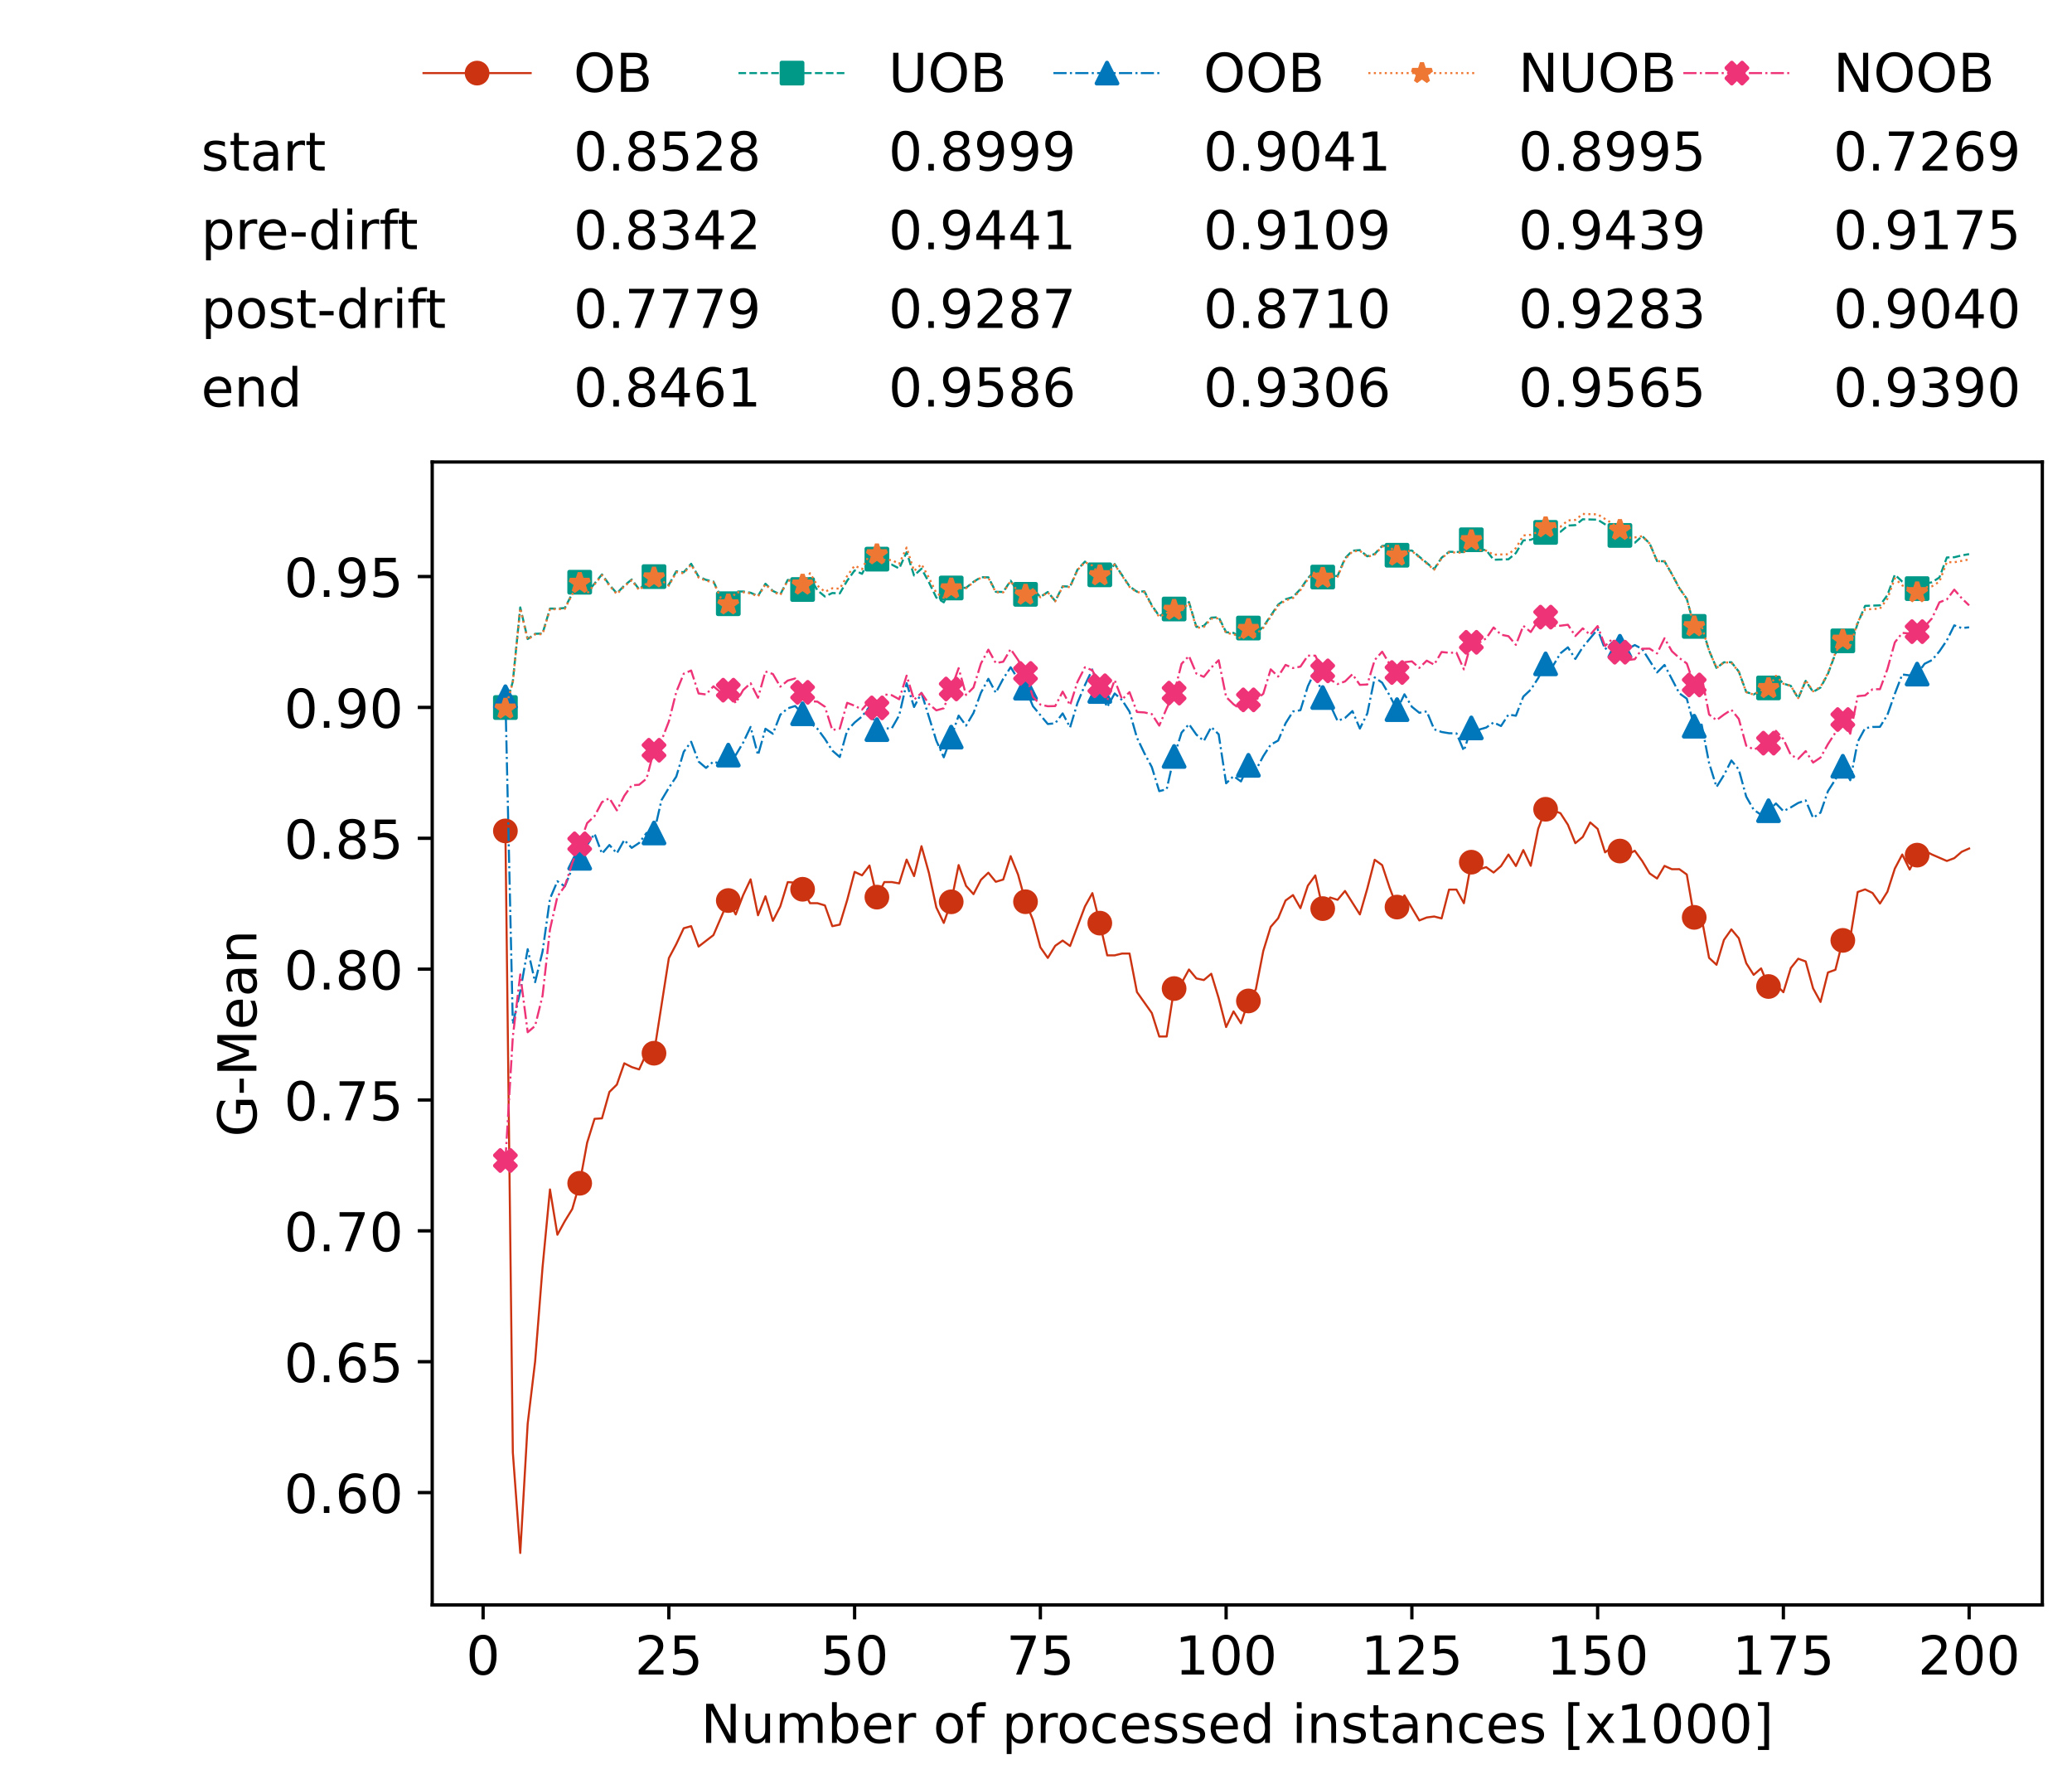 <?xml version="1.0" encoding="utf-8" standalone="no"?>
<!DOCTYPE svg PUBLIC "-//W3C//DTD SVG 1.1//EN"
  "http://www.w3.org/Graphics/SVG/1.1/DTD/svg11.dtd">
<!-- Created with matplotlib (https://matplotlib.org/) -->
<svg height="432.615pt" version="1.1" viewBox="0 0 502.65 432.615" width="502.65pt" xmlns="http://www.w3.org/2000/svg" xmlns:xlink="http://www.w3.org/1999/xlink">
 <defs>
  <style type="text/css">*{stroke-linecap:butt;stroke-linejoin:round;}</style>
 </defs>
 <g id="figure_1">
  <g id="patch_1">
   <path d="M 0 432.615 
L 502.65 432.615 
L 502.65 0 
L 0 0 
z
" style="fill:#ffffff;"/>
  </g>
  <g id="axes_1">
   <g id="patch_2">
    <path d="M 104.85 389.252 
L 495.45 389.252 
L 495.45 112.052 
L 104.85 112.052 
z
" style="fill:#ffffff;"/>
   </g>
   <g id="matplotlib.axis_1">
    <g id="xtick_1">
     <g id="line2d_1">
      <defs>
       <path d="M 0 0 
L 0 3.5 
" id="m32b8f26f82" style="stroke:#000000;stroke-width:0.8;"/>
      </defs>
      <g>
       <use style="stroke:#000000;stroke-width:0.8;" x="117.197" xlink:href="#m32b8f26f82" y="389.252"/>
      </g>
     </g>
     <g id="text_1">
      <!-- 0 -->
      <g transform="translate(113.061 406.13)scale(0.13 -0.13)">
       <defs>
        <path d="M 31.781 66.406 
Q 24.172 66.406 20.328 58.906 
Q 16.5 51.422 16.5 36.375 
Q 16.5 21.391 20.328 13.891 
Q 24.172 6.391 31.781 6.391 
Q 39.453 6.391 43.281 13.891 
Q 47.125 21.391 47.125 36.375 
Q 47.125 51.422 43.281 58.906 
Q 39.453 66.406 31.781 66.406 
z
M 31.781 74.219 
Q 44.047 74.219 50.516 64.516 
Q 56.984 54.828 56.984 36.375 
Q 56.984 17.969 50.516 8.266 
Q 44.047 -1.422 31.781 -1.422 
Q 19.531 -1.422 13.062 8.266 
Q 6.594 17.969 6.594 36.375 
Q 6.594 54.828 13.062 64.516 
Q 19.531 74.219 31.781 74.219 
z
" id="DejaVuSans-48"/>
       </defs>
       <use xlink:href="#DejaVuSans-48"/>
      </g>
     </g>
    </g>
    <g id="xtick_2">
     <g id="line2d_2">
      <g>
       <use style="stroke:#000000;stroke-width:0.8;" x="162.259" xlink:href="#m32b8f26f82" y="389.252"/>
      </g>
     </g>
     <g id="text_2">
      <!-- 25 -->
      <g transform="translate(153.988 406.13)scale(0.13 -0.13)">
       <defs>
        <path d="M 19.188 8.297 
L 53.609 8.297 
L 53.609 0 
L 7.328 0 
L 7.328 8.297 
Q 12.938 14.109 22.625 23.891 
Q 32.328 33.688 34.812 36.531 
Q 39.547 41.844 41.422 45.531 
Q 43.312 49.219 43.312 52.781 
Q 43.312 58.594 39.234 62.25 
Q 35.156 65.922 28.609 65.922 
Q 23.969 65.922 18.812 64.312 
Q 13.672 62.703 7.812 59.422 
L 7.812 69.391 
Q 13.766 71.781 18.938 73 
Q 24.125 74.219 28.422 74.219 
Q 39.75 74.219 46.484 68.547 
Q 53.219 62.891 53.219 53.422 
Q 53.219 48.922 51.531 44.891 
Q 49.859 40.875 45.406 35.406 
Q 44.188 33.984 37.641 27.219 
Q 31.109 20.453 19.188 8.297 
z
" id="DejaVuSans-50"/>
        <path d="M 10.797 72.906 
L 49.516 72.906 
L 49.516 64.594 
L 19.828 64.594 
L 19.828 46.734 
Q 21.969 47.469 24.109 47.828 
Q 26.266 48.188 28.422 48.188 
Q 40.625 48.188 47.75 41.5 
Q 54.891 34.812 54.891 23.391 
Q 54.891 11.625 47.562 5.094 
Q 40.234 -1.422 26.906 -1.422 
Q 22.312 -1.422 17.547 -0.641 
Q 12.797 0.141 7.719 1.703 
L 7.719 11.625 
Q 12.109 9.234 16.797 8.062 
Q 21.484 6.891 26.703 6.891 
Q 35.156 6.891 40.078 11.328 
Q 45.016 15.766 45.016 23.391 
Q 45.016 31 40.078 35.438 
Q 35.156 39.891 26.703 39.891 
Q 22.75 39.891 18.812 39.016 
Q 14.891 38.141 10.797 36.281 
z
" id="DejaVuSans-53"/>
       </defs>
       <use xlink:href="#DejaVuSans-50"/>
       <use x="63.623" xlink:href="#DejaVuSans-53"/>
      </g>
     </g>
    </g>
    <g id="xtick_3">
     <g id="line2d_3">
      <g>
       <use style="stroke:#000000;stroke-width:0.8;" x="207.322" xlink:href="#m32b8f26f82" y="389.252"/>
      </g>
     </g>
     <g id="text_3">
      <!-- 50 -->
      <g transform="translate(199.05 406.13)scale(0.13 -0.13)">
       <use xlink:href="#DejaVuSans-53"/>
       <use x="63.623" xlink:href="#DejaVuSans-48"/>
      </g>
     </g>
    </g>
    <g id="xtick_4">
     <g id="line2d_4">
      <g>
       <use style="stroke:#000000;stroke-width:0.8;" x="252.384" xlink:href="#m32b8f26f82" y="389.252"/>
      </g>
     </g>
     <g id="text_4">
      <!-- 75 -->
      <g transform="translate(244.113 406.13)scale(0.13 -0.13)">
       <defs>
        <path d="M 8.203 72.906 
L 55.078 72.906 
L 55.078 68.703 
L 28.609 0 
L 18.312 0 
L 43.219 64.594 
L 8.203 64.594 
z
" id="DejaVuSans-55"/>
       </defs>
       <use xlink:href="#DejaVuSans-55"/>
       <use x="63.623" xlink:href="#DejaVuSans-53"/>
      </g>
     </g>
    </g>
    <g id="xtick_5">
     <g id="line2d_5">
      <g>
       <use style="stroke:#000000;stroke-width:0.8;" x="297.446" xlink:href="#m32b8f26f82" y="389.252"/>
      </g>
     </g>
     <g id="text_5">
      <!-- 100 -->
      <g transform="translate(285.039 406.13)scale(0.13 -0.13)">
       <defs>
        <path d="M 12.406 8.297 
L 28.516 8.297 
L 28.516 63.922 
L 10.984 60.406 
L 10.984 69.391 
L 28.422 72.906 
L 38.281 72.906 
L 38.281 8.297 
L 54.391 8.297 
L 54.391 0 
L 12.406 0 
z
" id="DejaVuSans-49"/>
       </defs>
       <use xlink:href="#DejaVuSans-49"/>
       <use x="63.623" xlink:href="#DejaVuSans-48"/>
       <use x="127.246" xlink:href="#DejaVuSans-48"/>
      </g>
     </g>
    </g>
    <g id="xtick_6">
     <g id="line2d_6">
      <g>
       <use style="stroke:#000000;stroke-width:0.8;" x="342.509" xlink:href="#m32b8f26f82" y="389.252"/>
      </g>
     </g>
     <g id="text_6">
      <!-- 125 -->
      <g transform="translate(330.102 406.13)scale(0.13 -0.13)">
       <use xlink:href="#DejaVuSans-49"/>
       <use x="63.623" xlink:href="#DejaVuSans-50"/>
       <use x="127.246" xlink:href="#DejaVuSans-53"/>
      </g>
     </g>
    </g>
    <g id="xtick_7">
     <g id="line2d_7">
      <g>
       <use style="stroke:#000000;stroke-width:0.8;" x="387.571" xlink:href="#m32b8f26f82" y="389.252"/>
      </g>
     </g>
     <g id="text_7">
      <!-- 150 -->
      <g transform="translate(375.164 406.13)scale(0.13 -0.13)">
       <use xlink:href="#DejaVuSans-49"/>
       <use x="63.623" xlink:href="#DejaVuSans-53"/>
       <use x="127.246" xlink:href="#DejaVuSans-48"/>
      </g>
     </g>
    </g>
    <g id="xtick_8">
     <g id="line2d_8">
      <g>
       <use style="stroke:#000000;stroke-width:0.8;" x="432.633" xlink:href="#m32b8f26f82" y="389.252"/>
      </g>
     </g>
     <g id="text_8">
      <!-- 175 -->
      <g transform="translate(420.226 406.13)scale(0.13 -0.13)">
       <use xlink:href="#DejaVuSans-49"/>
       <use x="63.623" xlink:href="#DejaVuSans-55"/>
       <use x="127.246" xlink:href="#DejaVuSans-53"/>
      </g>
     </g>
    </g>
    <g id="xtick_9">
     <g id="line2d_9">
      <g>
       <use style="stroke:#000000;stroke-width:0.8;" x="477.695" xlink:href="#m32b8f26f82" y="389.252"/>
      </g>
     </g>
     <g id="text_9">
      <!-- 200 -->
      <g transform="translate(465.289 406.13)scale(0.13 -0.13)">
       <use xlink:href="#DejaVuSans-50"/>
       <use x="63.623" xlink:href="#DejaVuSans-48"/>
       <use x="127.246" xlink:href="#DejaVuSans-48"/>
      </g>
     </g>
    </g>
    <g id="text_10">
     <!-- Number of processed instances [x1000] -->
     <g transform="translate(170.025 422.711)scale(0.13 -0.13)">
      <defs>
       <path d="M 9.812 72.906 
L 23.094 72.906 
L 55.422 11.922 
L 55.422 72.906 
L 64.984 72.906 
L 64.984 0 
L 51.703 0 
L 19.391 60.984 
L 19.391 0 
L 9.812 0 
z
" id="DejaVuSans-78"/>
       <path d="M 8.5 21.578 
L 8.5 54.688 
L 17.484 54.688 
L 17.484 21.922 
Q 17.484 14.156 20.5 10.266 
Q 23.531 6.391 29.594 6.391 
Q 36.859 6.391 41.078 11.031 
Q 45.312 15.672 45.312 23.688 
L 45.312 54.688 
L 54.297 54.688 
L 54.297 0 
L 45.312 0 
L 45.312 8.406 
Q 42.047 3.422 37.719 1 
Q 33.406 -1.422 27.688 -1.422 
Q 18.266 -1.422 13.375 4.438 
Q 8.5 10.297 8.5 21.578 
z
M 31.109 56 
z
" id="DejaVuSans-117"/>
       <path d="M 52 44.188 
Q 55.375 50.25 60.062 53.125 
Q 64.75 56 71.094 56 
Q 79.641 56 84.281 50.016 
Q 88.922 44.047 88.922 33.016 
L 88.922 0 
L 79.891 0 
L 79.891 32.719 
Q 79.891 40.578 77.094 44.375 
Q 74.312 48.188 68.609 48.188 
Q 61.625 48.188 57.562 43.547 
Q 53.516 38.922 53.516 30.906 
L 53.516 0 
L 44.484 0 
L 44.484 32.719 
Q 44.484 40.625 41.703 44.406 
Q 38.922 48.188 33.109 48.188 
Q 26.219 48.188 22.156 43.531 
Q 18.109 38.875 18.109 30.906 
L 18.109 0 
L 9.078 0 
L 9.078 54.688 
L 18.109 54.688 
L 18.109 46.188 
Q 21.188 51.219 25.484 53.609 
Q 29.781 56 35.688 56 
Q 41.656 56 45.828 52.969 
Q 50 49.953 52 44.188 
z
" id="DejaVuSans-109"/>
       <path d="M 48.688 27.297 
Q 48.688 37.203 44.609 42.844 
Q 40.531 48.484 33.406 48.484 
Q 26.266 48.484 22.188 42.844 
Q 18.109 37.203 18.109 27.297 
Q 18.109 17.391 22.188 11.75 
Q 26.266 6.109 33.406 6.109 
Q 40.531 6.109 44.609 11.75 
Q 48.688 17.391 48.688 27.297 
z
M 18.109 46.391 
Q 20.953 51.266 25.266 53.625 
Q 29.594 56 35.594 56 
Q 45.562 56 51.781 48.094 
Q 58.016 40.188 58.016 27.297 
Q 58.016 14.406 51.781 6.484 
Q 45.562 -1.422 35.594 -1.422 
Q 29.594 -1.422 25.266 0.953 
Q 20.953 3.328 18.109 8.203 
L 18.109 0 
L 9.078 0 
L 9.078 75.984 
L 18.109 75.984 
z
" id="DejaVuSans-98"/>
       <path d="M 56.203 29.594 
L 56.203 25.203 
L 14.891 25.203 
Q 15.484 15.922 20.484 11.062 
Q 25.484 6.203 34.422 6.203 
Q 39.594 6.203 44.453 7.469 
Q 49.312 8.734 54.109 11.281 
L 54.109 2.781 
Q 49.266 0.734 44.188 -0.344 
Q 39.109 -1.422 33.891 -1.422 
Q 20.797 -1.422 13.156 6.188 
Q 5.516 13.812 5.516 26.812 
Q 5.516 40.234 12.766 48.109 
Q 20.016 56 32.328 56 
Q 43.359 56 49.781 48.891 
Q 56.203 41.797 56.203 29.594 
z
M 47.219 32.234 
Q 47.125 39.594 43.094 43.984 
Q 39.062 48.391 32.422 48.391 
Q 24.906 48.391 20.391 44.141 
Q 15.875 39.891 15.188 32.172 
z
" id="DejaVuSans-101"/>
       <path d="M 41.109 46.297 
Q 39.594 47.172 37.812 47.578 
Q 36.031 48 33.891 48 
Q 26.266 48 22.188 43.047 
Q 18.109 38.094 18.109 28.812 
L 18.109 0 
L 9.078 0 
L 9.078 54.688 
L 18.109 54.688 
L 18.109 46.188 
Q 20.953 51.172 25.484 53.578 
Q 30.031 56 36.531 56 
Q 37.453 56 38.578 55.875 
Q 39.703 55.766 41.062 55.516 
z
" id="DejaVuSans-114"/>
       <path id="DejaVuSans-32"/>
       <path d="M 30.609 48.391 
Q 23.391 48.391 19.188 42.75 
Q 14.984 37.109 14.984 27.297 
Q 14.984 17.484 19.156 11.844 
Q 23.344 6.203 30.609 6.203 
Q 37.797 6.203 41.984 11.859 
Q 46.188 17.531 46.188 27.297 
Q 46.188 37.016 41.984 42.703 
Q 37.797 48.391 30.609 48.391 
z
M 30.609 56 
Q 42.328 56 49.016 48.375 
Q 55.719 40.766 55.719 27.297 
Q 55.719 13.875 49.016 6.219 
Q 42.328 -1.422 30.609 -1.422 
Q 18.844 -1.422 12.172 6.219 
Q 5.516 13.875 5.516 27.297 
Q 5.516 40.766 12.172 48.375 
Q 18.844 56 30.609 56 
z
" id="DejaVuSans-111"/>
       <path d="M 37.109 75.984 
L 37.109 68.5 
L 28.516 68.5 
Q 23.688 68.5 21.797 66.547 
Q 19.922 64.594 19.922 59.516 
L 19.922 54.688 
L 34.719 54.688 
L 34.719 47.703 
L 19.922 47.703 
L 19.922 0 
L 10.891 0 
L 10.891 47.703 
L 2.297 47.703 
L 2.297 54.688 
L 10.891 54.688 
L 10.891 58.5 
Q 10.891 67.625 15.141 71.797 
Q 19.391 75.984 28.609 75.984 
z
" id="DejaVuSans-102"/>
       <path d="M 18.109 8.203 
L 18.109 -20.797 
L 9.078 -20.797 
L 9.078 54.688 
L 18.109 54.688 
L 18.109 46.391 
Q 20.953 51.266 25.266 53.625 
Q 29.594 56 35.594 56 
Q 45.562 56 51.781 48.094 
Q 58.016 40.188 58.016 27.297 
Q 58.016 14.406 51.781 6.484 
Q 45.562 -1.422 35.594 -1.422 
Q 29.594 -1.422 25.266 0.953 
Q 20.953 3.328 18.109 8.203 
z
M 48.688 27.297 
Q 48.688 37.203 44.609 42.844 
Q 40.531 48.484 33.406 48.484 
Q 26.266 48.484 22.188 42.844 
Q 18.109 37.203 18.109 27.297 
Q 18.109 17.391 22.188 11.75 
Q 26.266 6.109 33.406 6.109 
Q 40.531 6.109 44.609 11.75 
Q 48.688 17.391 48.688 27.297 
z
" id="DejaVuSans-112"/>
       <path d="M 48.781 52.594 
L 48.781 44.188 
Q 44.969 46.297 41.141 47.344 
Q 37.312 48.391 33.406 48.391 
Q 24.656 48.391 19.812 42.844 
Q 14.984 37.312 14.984 27.297 
Q 14.984 17.281 19.812 11.734 
Q 24.656 6.203 33.406 6.203 
Q 37.312 6.203 41.141 7.25 
Q 44.969 8.297 48.781 10.406 
L 48.781 2.094 
Q 45.016 0.344 40.984 -0.531 
Q 36.969 -1.422 32.422 -1.422 
Q 20.062 -1.422 12.781 6.344 
Q 5.516 14.109 5.516 27.297 
Q 5.516 40.672 12.859 48.328 
Q 20.219 56 33.016 56 
Q 37.156 56 41.109 55.141 
Q 45.062 54.297 48.781 52.594 
z
" id="DejaVuSans-99"/>
       <path d="M 44.281 53.078 
L 44.281 44.578 
Q 40.484 46.531 36.375 47.5 
Q 32.281 48.484 27.875 48.484 
Q 21.188 48.484 17.844 46.438 
Q 14.5 44.391 14.5 40.281 
Q 14.5 37.156 16.891 35.375 
Q 19.281 33.594 26.516 31.984 
L 29.594 31.297 
Q 39.156 29.25 43.188 25.516 
Q 47.219 21.781 47.219 15.094 
Q 47.219 7.469 41.188 3.016 
Q 35.156 -1.422 24.609 -1.422 
Q 20.219 -1.422 15.453 -0.562 
Q 10.688 0.297 5.422 2 
L 5.422 11.281 
Q 10.406 8.688 15.234 7.391 
Q 20.062 6.109 24.812 6.109 
Q 31.156 6.109 34.562 8.281 
Q 37.984 10.453 37.984 14.406 
Q 37.984 18.062 35.516 20.016 
Q 33.062 21.969 24.703 23.781 
L 21.578 24.516 
Q 13.234 26.266 9.516 29.906 
Q 5.812 33.547 5.812 39.891 
Q 5.812 47.609 11.281 51.797 
Q 16.75 56 26.812 56 
Q 31.781 56 36.172 55.266 
Q 40.578 54.547 44.281 53.078 
z
" id="DejaVuSans-115"/>
       <path d="M 45.406 46.391 
L 45.406 75.984 
L 54.391 75.984 
L 54.391 0 
L 45.406 0 
L 45.406 8.203 
Q 42.578 3.328 38.25 0.953 
Q 33.938 -1.422 27.875 -1.422 
Q 17.969 -1.422 11.734 6.484 
Q 5.516 14.406 5.516 27.297 
Q 5.516 40.188 11.734 48.094 
Q 17.969 56 27.875 56 
Q 33.938 56 38.25 53.625 
Q 42.578 51.266 45.406 46.391 
z
M 14.797 27.297 
Q 14.797 17.391 18.875 11.75 
Q 22.953 6.109 30.078 6.109 
Q 37.203 6.109 41.297 11.75 
Q 45.406 17.391 45.406 27.297 
Q 45.406 37.203 41.297 42.844 
Q 37.203 48.484 30.078 48.484 
Q 22.953 48.484 18.875 42.844 
Q 14.797 37.203 14.797 27.297 
z
" id="DejaVuSans-100"/>
       <path d="M 9.422 54.688 
L 18.406 54.688 
L 18.406 0 
L 9.422 0 
z
M 9.422 75.984 
L 18.406 75.984 
L 18.406 64.594 
L 9.422 64.594 
z
" id="DejaVuSans-105"/>
       <path d="M 54.891 33.016 
L 54.891 0 
L 45.906 0 
L 45.906 32.719 
Q 45.906 40.484 42.875 44.328 
Q 39.844 48.188 33.797 48.188 
Q 26.516 48.188 22.312 43.547 
Q 18.109 38.922 18.109 30.906 
L 18.109 0 
L 9.078 0 
L 9.078 54.688 
L 18.109 54.688 
L 18.109 46.188 
Q 21.344 51.125 25.703 53.562 
Q 30.078 56 35.797 56 
Q 45.219 56 50.047 50.172 
Q 54.891 44.344 54.891 33.016 
z
" id="DejaVuSans-110"/>
       <path d="M 18.312 70.219 
L 18.312 54.688 
L 36.812 54.688 
L 36.812 47.703 
L 18.312 47.703 
L 18.312 18.016 
Q 18.312 11.328 20.141 9.422 
Q 21.969 7.516 27.594 7.516 
L 36.812 7.516 
L 36.812 0 
L 27.594 0 
Q 17.188 0 13.234 3.875 
Q 9.281 7.766 9.281 18.016 
L 9.281 47.703 
L 2.688 47.703 
L 2.688 54.688 
L 9.281 54.688 
L 9.281 70.219 
z
" id="DejaVuSans-116"/>
       <path d="M 34.281 27.484 
Q 23.391 27.484 19.188 25 
Q 14.984 22.516 14.984 16.5 
Q 14.984 11.719 18.141 8.906 
Q 21.297 6.109 26.703 6.109 
Q 34.188 6.109 38.703 11.406 
Q 43.219 16.703 43.219 25.484 
L 43.219 27.484 
z
M 52.203 31.203 
L 52.203 0 
L 43.219 0 
L 43.219 8.297 
Q 40.141 3.328 35.547 0.953 
Q 30.953 -1.422 24.312 -1.422 
Q 15.922 -1.422 10.953 3.297 
Q 6 8.016 6 15.922 
Q 6 25.141 12.172 29.828 
Q 18.359 34.516 30.609 34.516 
L 43.219 34.516 
L 43.219 35.406 
Q 43.219 41.609 39.141 45 
Q 35.062 48.391 27.688 48.391 
Q 23 48.391 18.547 47.266 
Q 14.109 46.141 10.016 43.891 
L 10.016 52.203 
Q 14.938 54.109 19.578 55.047 
Q 24.219 56 28.609 56 
Q 40.484 56 46.344 49.844 
Q 52.203 43.703 52.203 31.203 
z
" id="DejaVuSans-97"/>
       <path d="M 8.594 75.984 
L 29.297 75.984 
L 29.297 69 
L 17.578 69 
L 17.578 -6.203 
L 29.297 -6.203 
L 29.297 -13.188 
L 8.594 -13.188 
z
" id="DejaVuSans-91"/>
       <path d="M 54.891 54.688 
L 35.109 28.078 
L 55.906 0 
L 45.312 0 
L 29.391 21.484 
L 13.484 0 
L 2.875 0 
L 24.125 28.609 
L 4.688 54.688 
L 15.281 54.688 
L 29.781 35.203 
L 44.281 54.688 
z
" id="DejaVuSans-120"/>
       <path d="M 30.422 75.984 
L 30.422 -13.188 
L 9.719 -13.188 
L 9.719 -6.203 
L 21.391 -6.203 
L 21.391 69 
L 9.719 69 
L 9.719 75.984 
z
" id="DejaVuSans-93"/>
      </defs>
      <use xlink:href="#DejaVuSans-78"/>
      <use x="74.805" xlink:href="#DejaVuSans-117"/>
      <use x="138.184" xlink:href="#DejaVuSans-109"/>
      <use x="235.596" xlink:href="#DejaVuSans-98"/>
      <use x="299.072" xlink:href="#DejaVuSans-101"/>
      <use x="360.596" xlink:href="#DejaVuSans-114"/>
      <use x="401.709" xlink:href="#DejaVuSans-32"/>
      <use x="433.496" xlink:href="#DejaVuSans-111"/>
      <use x="494.678" xlink:href="#DejaVuSans-102"/>
      <use x="529.883" xlink:href="#DejaVuSans-32"/>
      <use x="561.67" xlink:href="#DejaVuSans-112"/>
      <use x="625.146" xlink:href="#DejaVuSans-114"/>
      <use x="664.01" xlink:href="#DejaVuSans-111"/>
      <use x="725.191" xlink:href="#DejaVuSans-99"/>
      <use x="780.172" xlink:href="#DejaVuSans-101"/>
      <use x="841.695" xlink:href="#DejaVuSans-115"/>
      <use x="893.795" xlink:href="#DejaVuSans-115"/>
      <use x="945.895" xlink:href="#DejaVuSans-101"/>
      <use x="1007.418" xlink:href="#DejaVuSans-100"/>
      <use x="1070.895" xlink:href="#DejaVuSans-32"/>
      <use x="1102.682" xlink:href="#DejaVuSans-105"/>
      <use x="1130.465" xlink:href="#DejaVuSans-110"/>
      <use x="1193.844" xlink:href="#DejaVuSans-115"/>
      <use x="1245.943" xlink:href="#DejaVuSans-116"/>
      <use x="1285.152" xlink:href="#DejaVuSans-97"/>
      <use x="1346.432" xlink:href="#DejaVuSans-110"/>
      <use x="1409.811" xlink:href="#DejaVuSans-99"/>
      <use x="1464.791" xlink:href="#DejaVuSans-101"/>
      <use x="1526.314" xlink:href="#DejaVuSans-115"/>
      <use x="1578.414" xlink:href="#DejaVuSans-32"/>
      <use x="1610.201" xlink:href="#DejaVuSans-91"/>
      <use x="1649.215" xlink:href="#DejaVuSans-120"/>
      <use x="1708.395" xlink:href="#DejaVuSans-49"/>
      <use x="1772.018" xlink:href="#DejaVuSans-48"/>
      <use x="1835.641" xlink:href="#DejaVuSans-48"/>
      <use x="1899.264" xlink:href="#DejaVuSans-48"/>
      <use x="1962.887" xlink:href="#DejaVuSans-93"/>
     </g>
    </g>
   </g>
   <g id="matplotlib.axis_2">
    <g id="ytick_1">
     <g id="line2d_10">
      <defs>
       <path d="M 0 0 
L -3.5 0 
" id="mcfcb1fa22f" style="stroke:#000000;stroke-width:0.8;"/>
      </defs>
      <g>
       <use style="stroke:#000000;stroke-width:0.8;" x="104.85" xlink:href="#mcfcb1fa22f" y="362.003"/>
      </g>
     </g>
     <g id="text_11">
      <!-- 0.60 -->
      <g transform="translate(68.905 366.942)scale(0.13 -0.13)">
       <defs>
        <path d="M 10.688 12.406 
L 21 12.406 
L 21 0 
L 10.688 0 
z
" id="DejaVuSans-46"/>
        <path d="M 33.016 40.375 
Q 26.375 40.375 22.484 35.828 
Q 18.609 31.297 18.609 23.391 
Q 18.609 15.531 22.484 10.953 
Q 26.375 6.391 33.016 6.391 
Q 39.656 6.391 43.531 10.953 
Q 47.406 15.531 47.406 23.391 
Q 47.406 31.297 43.531 35.828 
Q 39.656 40.375 33.016 40.375 
z
M 52.594 71.297 
L 52.594 62.312 
Q 48.875 64.062 45.094 64.984 
Q 41.312 65.922 37.594 65.922 
Q 27.828 65.922 22.672 59.328 
Q 17.531 52.734 16.797 39.406 
Q 19.672 43.656 24.016 45.922 
Q 28.375 48.188 33.594 48.188 
Q 44.578 48.188 50.953 41.516 
Q 57.328 34.859 57.328 23.391 
Q 57.328 12.156 50.688 5.359 
Q 44.047 -1.422 33.016 -1.422 
Q 20.359 -1.422 13.672 8.266 
Q 6.984 17.969 6.984 36.375 
Q 6.984 53.656 15.188 63.938 
Q 23.391 74.219 37.203 74.219 
Q 40.922 74.219 44.703 73.484 
Q 48.484 72.75 52.594 71.297 
z
" id="DejaVuSans-54"/>
       </defs>
       <use xlink:href="#DejaVuSans-48"/>
       <use x="63.623" xlink:href="#DejaVuSans-46"/>
       <use x="95.41" xlink:href="#DejaVuSans-54"/>
       <use x="159.033" xlink:href="#DejaVuSans-48"/>
      </g>
     </g>
    </g>
    <g id="ytick_2">
     <g id="line2d_11">
      <g>
       <use style="stroke:#000000;stroke-width:0.8;" x="104.85" xlink:href="#mcfcb1fa22f" y="330.264"/>
      </g>
     </g>
     <g id="text_12">
      <!-- 0.65 -->
      <g transform="translate(68.905 335.203)scale(0.13 -0.13)">
       <use xlink:href="#DejaVuSans-48"/>
       <use x="63.623" xlink:href="#DejaVuSans-46"/>
       <use x="95.41" xlink:href="#DejaVuSans-54"/>
       <use x="159.033" xlink:href="#DejaVuSans-53"/>
      </g>
     </g>
    </g>
    <g id="ytick_3">
     <g id="line2d_12">
      <g>
       <use style="stroke:#000000;stroke-width:0.8;" x="104.85" xlink:href="#mcfcb1fa22f" y="298.525"/>
      </g>
     </g>
     <g id="text_13">
      <!-- 0.70 -->
      <g transform="translate(68.905 303.464)scale(0.13 -0.13)">
       <use xlink:href="#DejaVuSans-48"/>
       <use x="63.623" xlink:href="#DejaVuSans-46"/>
       <use x="95.41" xlink:href="#DejaVuSans-55"/>
       <use x="159.033" xlink:href="#DejaVuSans-48"/>
      </g>
     </g>
    </g>
    <g id="ytick_4">
     <g id="line2d_13">
      <g>
       <use style="stroke:#000000;stroke-width:0.8;" x="104.85" xlink:href="#mcfcb1fa22f" y="266.786"/>
      </g>
     </g>
     <g id="text_14">
      <!-- 0.75 -->
      <g transform="translate(68.905 271.725)scale(0.13 -0.13)">
       <use xlink:href="#DejaVuSans-48"/>
       <use x="63.623" xlink:href="#DejaVuSans-46"/>
       <use x="95.41" xlink:href="#DejaVuSans-55"/>
       <use x="159.033" xlink:href="#DejaVuSans-53"/>
      </g>
     </g>
    </g>
    <g id="ytick_5">
     <g id="line2d_14">
      <g>
       <use style="stroke:#000000;stroke-width:0.8;" x="104.85" xlink:href="#mcfcb1fa22f" y="235.047"/>
      </g>
     </g>
     <g id="text_15">
      <!-- 0.80 -->
      <g transform="translate(68.905 239.986)scale(0.13 -0.13)">
       <defs>
        <path d="M 31.781 34.625 
Q 24.75 34.625 20.719 30.859 
Q 16.703 27.094 16.703 20.516 
Q 16.703 13.922 20.719 10.156 
Q 24.75 6.391 31.781 6.391 
Q 38.812 6.391 42.859 10.172 
Q 46.922 13.969 46.922 20.516 
Q 46.922 27.094 42.891 30.859 
Q 38.875 34.625 31.781 34.625 
z
M 21.922 38.812 
Q 15.578 40.375 12.031 44.719 
Q 8.5 49.078 8.5 55.328 
Q 8.5 64.062 14.719 69.141 
Q 20.953 74.219 31.781 74.219 
Q 42.672 74.219 48.875 69.141 
Q 55.078 64.062 55.078 55.328 
Q 55.078 49.078 51.531 44.719 
Q 48 40.375 41.703 38.812 
Q 48.828 37.156 52.797 32.312 
Q 56.781 27.484 56.781 20.516 
Q 56.781 9.906 50.312 4.234 
Q 43.844 -1.422 31.781 -1.422 
Q 19.734 -1.422 13.25 4.234 
Q 6.781 9.906 6.781 20.516 
Q 6.781 27.484 10.781 32.312 
Q 14.797 37.156 21.922 38.812 
z
M 18.312 54.391 
Q 18.312 48.734 21.844 45.562 
Q 25.391 42.391 31.781 42.391 
Q 38.141 42.391 41.719 45.562 
Q 45.312 48.734 45.312 54.391 
Q 45.312 60.062 41.719 63.234 
Q 38.141 66.406 31.781 66.406 
Q 25.391 66.406 21.844 63.234 
Q 18.312 60.062 18.312 54.391 
z
" id="DejaVuSans-56"/>
       </defs>
       <use xlink:href="#DejaVuSans-48"/>
       <use x="63.623" xlink:href="#DejaVuSans-46"/>
       <use x="95.41" xlink:href="#DejaVuSans-56"/>
       <use x="159.033" xlink:href="#DejaVuSans-48"/>
      </g>
     </g>
    </g>
    <g id="ytick_6">
     <g id="line2d_15">
      <g>
       <use style="stroke:#000000;stroke-width:0.8;" x="104.85" xlink:href="#mcfcb1fa22f" y="203.309"/>
      </g>
     </g>
     <g id="text_16">
      <!-- 0.85 -->
      <g transform="translate(68.905 208.248)scale(0.13 -0.13)">
       <use xlink:href="#DejaVuSans-48"/>
       <use x="63.623" xlink:href="#DejaVuSans-46"/>
       <use x="95.41" xlink:href="#DejaVuSans-56"/>
       <use x="159.033" xlink:href="#DejaVuSans-53"/>
      </g>
     </g>
    </g>
    <g id="ytick_7">
     <g id="line2d_16">
      <g>
       <use style="stroke:#000000;stroke-width:0.8;" x="104.85" xlink:href="#mcfcb1fa22f" y="171.57"/>
      </g>
     </g>
     <g id="text_17">
      <!-- 0.90 -->
      <g transform="translate(68.905 176.509)scale(0.13 -0.13)">
       <defs>
        <path d="M 10.984 1.516 
L 10.984 10.5 
Q 14.703 8.734 18.5 7.812 
Q 22.312 6.891 25.984 6.891 
Q 35.75 6.891 40.891 13.453 
Q 46.047 20.016 46.781 33.406 
Q 43.953 29.203 39.594 26.953 
Q 35.25 24.703 29.984 24.703 
Q 19.047 24.703 12.672 31.312 
Q 6.297 37.938 6.297 49.422 
Q 6.297 60.641 12.938 67.422 
Q 19.578 74.219 30.609 74.219 
Q 43.266 74.219 49.922 64.516 
Q 56.594 54.828 56.594 36.375 
Q 56.594 19.141 48.406 8.859 
Q 40.234 -1.422 26.422 -1.422 
Q 22.703 -1.422 18.891 -0.688 
Q 15.094 0.047 10.984 1.516 
z
M 30.609 32.422 
Q 37.25 32.422 41.125 36.953 
Q 45.016 41.5 45.016 49.422 
Q 45.016 57.281 41.125 61.844 
Q 37.25 66.406 30.609 66.406 
Q 23.969 66.406 20.094 61.844 
Q 16.219 57.281 16.219 49.422 
Q 16.219 41.5 20.094 36.953 
Q 23.969 32.422 30.609 32.422 
z
" id="DejaVuSans-57"/>
       </defs>
       <use xlink:href="#DejaVuSans-48"/>
       <use x="63.623" xlink:href="#DejaVuSans-46"/>
       <use x="95.41" xlink:href="#DejaVuSans-57"/>
       <use x="159.033" xlink:href="#DejaVuSans-48"/>
      </g>
     </g>
    </g>
    <g id="ytick_8">
     <g id="line2d_17">
      <g>
       <use style="stroke:#000000;stroke-width:0.8;" x="104.85" xlink:href="#mcfcb1fa22f" y="139.831"/>
      </g>
     </g>
     <g id="text_18">
      <!-- 0.95 -->
      <g transform="translate(68.905 144.77)scale(0.13 -0.13)">
       <use xlink:href="#DejaVuSans-48"/>
       <use x="63.623" xlink:href="#DejaVuSans-46"/>
       <use x="95.41" xlink:href="#DejaVuSans-57"/>
       <use x="159.033" xlink:href="#DejaVuSans-53"/>
      </g>
     </g>
    </g>
    <g id="text_19">
     <!-- G-Mean -->
     <g transform="translate(62.201 275.744)rotate(-90)scale(0.13 -0.13)">
      <defs>
       <path d="M 59.516 10.406 
L 59.516 29.984 
L 43.406 29.984 
L 43.406 38.094 
L 69.281 38.094 
L 69.281 6.781 
Q 63.578 2.734 56.688 0.656 
Q 49.812 -1.422 42 -1.422 
Q 24.906 -1.422 15.25 8.562 
Q 5.609 18.562 5.609 36.375 
Q 5.609 54.25 15.25 64.234 
Q 24.906 74.219 42 74.219 
Q 49.125 74.219 55.547 72.453 
Q 61.969 70.703 67.391 67.281 
L 67.391 56.781 
Q 61.922 61.422 55.766 63.766 
Q 49.609 66.109 42.828 66.109 
Q 29.438 66.109 22.719 58.641 
Q 16.016 51.172 16.016 36.375 
Q 16.016 21.625 22.719 14.156 
Q 29.438 6.688 42.828 6.688 
Q 48.047 6.688 52.141 7.594 
Q 56.25 8.5 59.516 10.406 
z
" id="DejaVuSans-71"/>
       <path d="M 4.891 31.391 
L 31.203 31.391 
L 31.203 23.391 
L 4.891 23.391 
z
" id="DejaVuSans-45"/>
       <path d="M 9.812 72.906 
L 24.516 72.906 
L 43.109 23.297 
L 61.812 72.906 
L 76.516 72.906 
L 76.516 0 
L 66.891 0 
L 66.891 64.016 
L 48.094 14.016 
L 38.188 14.016 
L 19.391 64.016 
L 19.391 0 
L 9.812 0 
z
" id="DejaVuSans-77"/>
      </defs>
      <use xlink:href="#DejaVuSans-71"/>
      <use x="77.49" xlink:href="#DejaVuSans-45"/>
      <use x="113.574" xlink:href="#DejaVuSans-77"/>
      <use x="199.854" xlink:href="#DejaVuSans-101"/>
      <use x="261.377" xlink:href="#DejaVuSans-97"/>
      <use x="322.656" xlink:href="#DejaVuSans-110"/>
     </g>
    </g>
   </g>
   <g id="line2d_18"/>
   <g id="line2d_19"/>
   <g id="line2d_20"/>
   <g id="line2d_21"/>
   <g id="line2d_22"/>
   <g id="line2d_23">
    <path clip-path="url(#p67c515e995)" d="M 122.605 201.529 
L 124.407 352.238 
L 126.21 376.652 
L 128.012 345.282 
L 129.815 330.22 
L 131.617 307.373 
L 133.419 288.478 
L 135.222 299.466 
L 137.024 296.162 
L 138.827 293.224 
L 140.629 286.984 
L 142.432 277.15 
L 144.234 271.354 
L 146.037 271.239 
L 147.839 264.83 
L 149.642 263.059 
L 151.444 257.885 
L 153.247 258.797 
L 155.049 259.372 
L 156.852 255.428 
L 158.654 255.442 
L 162.259 232.38 
L 164.062 228.974 
L 165.864 225.132 
L 167.667 224.627 
L 169.469 229.575 
L 173.074 226.793 
L 176.679 218.411 
L 178.482 221.786 
L 180.284 217.101 
L 182.087 213.271 
L 183.889 221.985 
L 185.692 217.381 
L 187.494 223.337 
L 189.297 219.821 
L 191.099 213.945 
L 192.902 214.073 
L 194.704 215.679 
L 196.507 219.056 
L 198.309 219.056 
L 200.112 219.589 
L 201.914 224.632 
L 203.717 224.25 
L 205.519 218.306 
L 207.322 211.462 
L 209.124 212.3 
L 210.927 209.919 
L 212.729 217.586 
L 214.532 213.931 
L 216.334 213.931 
L 218.137 214.252 
L 219.939 208.478 
L 221.742 212.487 
L 223.544 205.23 
L 225.347 211.709 
L 227.149 220.092 
L 228.952 223.842 
L 230.754 218.721 
L 232.557 209.811 
L 234.359 214.855 
L 236.162 216.866 
L 237.964 213.394 
L 239.767 211.658 
L 241.569 213.863 
L 243.372 213.324 
L 245.174 207.641 
L 246.976 212.125 
L 248.779 218.698 
L 250.581 223.099 
L 252.384 229.746 
L 254.186 232.327 
L 255.989 229.387 
L 257.791 228.122 
L 259.594 229.437 
L 263.199 219.845 
L 265.001 216.613 
L 266.804 223.892 
L 268.606 231.706 
L 270.409 231.706 
L 272.211 231.265 
L 274.014 231.265 
L 275.816 240.608 
L 279.421 245.697 
L 281.224 251.392 
L 283.026 251.379 
L 284.829 239.762 
L 286.631 238.433 
L 288.434 235.136 
L 290.236 237.301 
L 292.039 237.698 
L 293.841 236.169 
L 295.644 242.1 
L 297.446 249.094 
L 299.249 245.294 
L 301.051 248.182 
L 302.854 242.763 
L 304.656 239.942 
L 306.459 230.646 
L 308.261 224.795 
L 310.064 222.719 
L 311.866 218.407 
L 313.669 217.091 
L 315.471 220.265 
L 317.274 214.804 
L 319.076 212.318 
L 320.879 220.368 
L 322.681 217.676 
L 324.484 218.241 
L 326.286 216.089 
L 329.891 221.782 
L 331.694 215.516 
L 333.496 208.522 
L 335.299 209.823 
L 337.101 215.268 
L 338.904 219.997 
L 340.706 217.166 
L 344.311 223.241 
L 346.114 222.523 
L 347.916 222.283 
L 349.719 222.75 
L 351.521 215.76 
L 353.324 215.76 
L 355.126 219.057 
L 356.928 209.108 
L 358.731 210.878 
L 360.533 210.313 
L 362.336 211.619 
L 364.138 210.045 
L 365.941 207.251 
L 367.743 210.045 
L 369.546 206.168 
L 371.348 209.984 
L 373.151 201.004 
L 374.953 196.275 
L 376.756 196.531 
L 378.558 197.235 
L 380.361 200.029 
L 382.163 204.497 
L 383.966 202.991 
L 385.768 199.467 
L 387.571 201.031 
L 389.373 206.728 
L 391.176 205.411 
L 394.781 207.33 
L 396.583 206.334 
L 398.386 208.822 
L 400.188 211.831 
L 401.991 213.067 
L 403.793 210.009 
L 405.596 210.816 
L 407.398 210.804 
L 409.201 212.099 
L 411.003 222.492 
L 412.806 222.639 
L 414.608 232.314 
L 416.411 233.988 
L 418.213 227.967 
L 420.016 225.407 
L 421.818 227.555 
L 423.621 233.601 
L 425.423 236.435 
L 427.226 234.866 
L 429.028 239.262 
L 430.831 238.755 
L 432.633 240.653 
L 434.436 234.778 
L 436.238 232.52 
L 438.041 233.183 
L 439.843 239.713 
L 441.646 243.01 
L 443.448 235.856 
L 445.251 235.207 
L 447.053 228.075 
L 448.856 227.416 
L 450.658 216.347 
L 452.461 215.702 
L 454.263 216.58 
L 456.066 219.14 
L 457.868 216.277 
L 459.671 210.66 
L 461.473 207.246 
L 463.276 210.893 
L 465.078 207.399 
L 466.881 206.32 
L 468.683 207.252 
L 472.288 208.813 
L 474.09 208.137 
L 475.893 206.587 
L 477.695 205.791 
L 477.695 205.791 
" style="fill:none;stroke:#cc3311;stroke-linecap:square;stroke-width:0.5;"/>
    <defs>
     <path d="M 0 2.5 
C 0.663 2.5 1.299 2.237 1.768 1.768 
C 2.237 1.299 2.5 0.663 2.5 0 
C 2.5 -0.663 2.237 -1.299 1.768 -1.768 
C 1.299 -2.237 0.663 -2.5 0 -2.5 
C -0.663 -2.5 -1.299 -2.237 -1.768 -1.768 
C -2.237 -1.299 -2.5 -0.663 -2.5 0 
C -2.5 0.663 -2.237 1.299 -1.768 1.768 
C -1.299 2.237 -0.663 2.5 0 2.5 
z
" id="m7333219ce0" style="stroke:#cc3311;"/>
    </defs>
    <g clip-path="url(#p67c515e995)">
     <use style="fill:#cc3311;stroke:#cc3311;" x="122.605" xlink:href="#m7333219ce0" y="201.529"/>
     <use style="fill:#cc3311;stroke:#cc3311;" x="140.629" xlink:href="#m7333219ce0" y="286.984"/>
     <use style="fill:#cc3311;stroke:#cc3311;" x="158.654" xlink:href="#m7333219ce0" y="255.442"/>
     <use style="fill:#cc3311;stroke:#cc3311;" x="176.679" xlink:href="#m7333219ce0" y="218.411"/>
     <use style="fill:#cc3311;stroke:#cc3311;" x="194.704" xlink:href="#m7333219ce0" y="215.679"/>
     <use style="fill:#cc3311;stroke:#cc3311;" x="212.729" xlink:href="#m7333219ce0" y="217.586"/>
     <use style="fill:#cc3311;stroke:#cc3311;" x="230.754" xlink:href="#m7333219ce0" y="218.721"/>
     <use style="fill:#cc3311;stroke:#cc3311;" x="248.779" xlink:href="#m7333219ce0" y="218.698"/>
     <use style="fill:#cc3311;stroke:#cc3311;" x="266.804" xlink:href="#m7333219ce0" y="223.892"/>
     <use style="fill:#cc3311;stroke:#cc3311;" x="284.829" xlink:href="#m7333219ce0" y="239.762"/>
     <use style="fill:#cc3311;stroke:#cc3311;" x="302.854" xlink:href="#m7333219ce0" y="242.763"/>
     <use style="fill:#cc3311;stroke:#cc3311;" x="320.879" xlink:href="#m7333219ce0" y="220.368"/>
     <use style="fill:#cc3311;stroke:#cc3311;" x="338.904" xlink:href="#m7333219ce0" y="219.997"/>
     <use style="fill:#cc3311;stroke:#cc3311;" x="356.928" xlink:href="#m7333219ce0" y="209.108"/>
     <use style="fill:#cc3311;stroke:#cc3311;" x="374.953" xlink:href="#m7333219ce0" y="196.275"/>
     <use style="fill:#cc3311;stroke:#cc3311;" x="392.978" xlink:href="#m7333219ce0" y="206.408"/>
     <use style="fill:#cc3311;stroke:#cc3311;" x="411.003" xlink:href="#m7333219ce0" y="222.492"/>
     <use style="fill:#cc3311;stroke:#cc3311;" x="429.028" xlink:href="#m7333219ce0" y="239.262"/>
     <use style="fill:#cc3311;stroke:#cc3311;" x="447.053" xlink:href="#m7333219ce0" y="228.075"/>
     <use style="fill:#cc3311;stroke:#cc3311;" x="465.078" xlink:href="#m7333219ce0" y="207.399"/>
    </g>
   </g>
   <g id="line2d_24"/>
   <g id="line2d_25"/>
   <g id="line2d_26"/>
   <g id="line2d_27"/>
   <g id="line2d_28">
    <path clip-path="url(#p67c515e995)" d="M 122.605 171.602 
L 124.407 165.321 
L 126.21 147.318 
L 128.012 154.988 
L 129.815 153.718 
L 131.617 153.647 
L 133.419 147.598 
L 135.222 147.614 
L 137.024 147.458 
L 138.827 143.942 
L 140.629 141.21 
L 142.432 143.742 
L 146.037 139.317 
L 147.839 141.855 
L 149.642 143.897 
L 151.444 142.038 
L 153.247 140.547 
L 155.049 142.933 
L 156.852 141.271 
L 158.654 139.849 
L 160.457 140.492 
L 162.259 141.821 
L 164.062 138.551 
L 165.864 138.799 
L 167.667 136.731 
L 169.469 139.848 
L 171.272 140.633 
L 173.074 141.032 
L 174.877 144.854 
L 176.679 146.422 
L 178.482 143.472 
L 180.284 143.454 
L 182.087 143.759 
L 183.889 144.522 
L 185.692 141.571 
L 187.494 143.326 
L 189.297 144.165 
L 191.099 140.648 
L 192.902 140.922 
L 194.704 142.974 
L 196.507 140.171 
L 198.309 143.169 
L 200.112 144.667 
L 201.914 143.826 
L 203.717 143.924 
L 205.519 140.838 
L 207.322 138.346 
L 209.124 139.175 
L 210.927 135.612 
L 212.729 135.612 
L 214.532 136.939 
L 216.334 136.938 
L 218.137 137.878 
L 219.939 133.924 
L 221.742 139.587 
L 223.544 137.927 
L 225.347 141.223 
L 227.149 144.939 
L 228.952 146.09 
L 230.754 142.608 
L 234.359 142.559 
L 236.162 141.111 
L 237.964 139.998 
L 239.767 140.014 
L 241.569 143.535 
L 243.372 143.568 
L 245.174 140.836 
L 246.976 143.546 
L 248.779 144.145 
L 250.581 142.801 
L 252.384 144.787 
L 254.186 143.574 
L 255.989 145.762 
L 257.791 142.192 
L 259.594 142.272 
L 261.396 138.137 
L 263.199 136.213 
L 265.001 137.058 
L 266.804 139.411 
L 268.606 139.332 
L 270.409 136.793 
L 274.014 142.21 
L 275.816 143.511 
L 277.619 143.421 
L 279.421 146.796 
L 281.224 149.438 
L 283.026 148.408 
L 284.829 147.705 
L 286.631 147.934 
L 288.434 146.013 
L 290.236 152.054 
L 292.039 151.802 
L 293.841 149.808 
L 295.644 149.696 
L 297.446 153.33 
L 299.249 153.501 
L 301.051 154.644 
L 302.854 152.323 
L 304.656 153.579 
L 306.459 152.031 
L 310.064 146.645 
L 311.866 145.343 
L 313.669 144.795 
L 315.471 142.883 
L 317.274 140.24 
L 319.076 138.331 
L 320.879 139.956 
L 322.681 139.762 
L 324.484 139.684 
L 326.286 135.4 
L 328.089 133.563 
L 329.891 133.417 
L 331.694 134.928 
L 333.496 134.348 
L 335.299 132.414 
L 337.101 132.242 
L 338.904 134.662 
L 340.706 133.521 
L 342.509 133.522 
L 347.916 138.02 
L 349.719 135.269 
L 351.521 133.822 
L 355.126 133.903 
L 356.928 130.911 
L 358.731 133.277 
L 360.533 133.42 
L 362.336 135.757 
L 365.941 135.643 
L 367.743 134.132 
L 369.546 131.061 
L 371.348 130.917 
L 373.151 130.19 
L 374.953 129.122 
L 376.756 129.121 
L 378.558 128.974 
L 380.361 127.467 
L 382.163 127.359 
L 383.966 125.944 
L 387.571 126.04 
L 391.176 128.291 
L 392.978 129.855 
L 394.781 131.764 
L 396.583 131.652 
L 398.386 130.018 
L 400.188 131.797 
L 401.991 136.081 
L 403.793 136.13 
L 405.596 139.256 
L 407.398 142.667 
L 409.201 145.232 
L 411.003 151.919 
L 412.806 151.855 
L 414.608 157.776 
L 416.411 162.011 
L 418.213 160.628 
L 420.016 160.609 
L 421.818 162.875 
L 423.621 167.83 
L 425.423 168.435 
L 427.226 167.424 
L 429.028 166.846 
L 430.831 163.853 
L 432.633 165.807 
L 434.436 166.342 
L 436.238 169.379 
L 438.041 165.129 
L 439.843 167.807 
L 441.646 166.753 
L 443.448 163.405 
L 445.251 158.552 
L 447.053 155.428 
L 448.856 156.875 
L 450.658 151.179 
L 452.461 146.945 
L 456.066 146.816 
L 457.868 144.342 
L 459.671 139.386 
L 461.473 141.048 
L 463.276 141.796 
L 465.078 142.76 
L 466.881 141.589 
L 468.683 141.217 
L 470.485 140.058 
L 472.288 135.206 
L 474.09 135.155 
L 475.893 134.702 
L 477.695 134.394 
L 477.695 134.394 
" style="fill:none;stroke:#009988;stroke-dasharray:1.85,0.8;stroke-dashoffset:0;stroke-width:0.5;"/>
    <defs>
     <path d="M -2.5 2.5 
L 2.5 2.5 
L 2.5 -2.5 
L -2.5 -2.5 
z
" id="m467c9b3420" style="stroke:#009988;stroke-linejoin:miter;"/>
    </defs>
    <g clip-path="url(#p67c515e995)">
     <use style="fill:#009988;stroke:#009988;stroke-linejoin:miter;" x="122.605" xlink:href="#m467c9b3420" y="171.602"/>
     <use style="fill:#009988;stroke:#009988;stroke-linejoin:miter;" x="140.629" xlink:href="#m467c9b3420" y="141.21"/>
     <use style="fill:#009988;stroke:#009988;stroke-linejoin:miter;" x="158.654" xlink:href="#m467c9b3420" y="139.849"/>
     <use style="fill:#009988;stroke:#009988;stroke-linejoin:miter;" x="176.679" xlink:href="#m467c9b3420" y="146.422"/>
     <use style="fill:#009988;stroke:#009988;stroke-linejoin:miter;" x="194.704" xlink:href="#m467c9b3420" y="142.974"/>
     <use style="fill:#009988;stroke:#009988;stroke-linejoin:miter;" x="212.729" xlink:href="#m467c9b3420" y="135.612"/>
     <use style="fill:#009988;stroke:#009988;stroke-linejoin:miter;" x="230.754" xlink:href="#m467c9b3420" y="142.608"/>
     <use style="fill:#009988;stroke:#009988;stroke-linejoin:miter;" x="248.779" xlink:href="#m467c9b3420" y="144.145"/>
     <use style="fill:#009988;stroke:#009988;stroke-linejoin:miter;" x="266.804" xlink:href="#m467c9b3420" y="139.411"/>
     <use style="fill:#009988;stroke:#009988;stroke-linejoin:miter;" x="284.829" xlink:href="#m467c9b3420" y="147.705"/>
     <use style="fill:#009988;stroke:#009988;stroke-linejoin:miter;" x="302.854" xlink:href="#m467c9b3420" y="152.323"/>
     <use style="fill:#009988;stroke:#009988;stroke-linejoin:miter;" x="320.879" xlink:href="#m467c9b3420" y="139.956"/>
     <use style="fill:#009988;stroke:#009988;stroke-linejoin:miter;" x="338.904" xlink:href="#m467c9b3420" y="134.662"/>
     <use style="fill:#009988;stroke:#009988;stroke-linejoin:miter;" x="356.928" xlink:href="#m467c9b3420" y="130.911"/>
     <use style="fill:#009988;stroke:#009988;stroke-linejoin:miter;" x="374.953" xlink:href="#m467c9b3420" y="129.122"/>
     <use style="fill:#009988;stroke:#009988;stroke-linejoin:miter;" x="392.978" xlink:href="#m467c9b3420" y="129.855"/>
     <use style="fill:#009988;stroke:#009988;stroke-linejoin:miter;" x="411.003" xlink:href="#m467c9b3420" y="151.919"/>
     <use style="fill:#009988;stroke:#009988;stroke-linejoin:miter;" x="429.028" xlink:href="#m467c9b3420" y="166.846"/>
     <use style="fill:#009988;stroke:#009988;stroke-linejoin:miter;" x="447.053" xlink:href="#m467c9b3420" y="155.428"/>
     <use style="fill:#009988;stroke:#009988;stroke-linejoin:miter;" x="465.078" xlink:href="#m467c9b3420" y="142.76"/>
    </g>
   </g>
   <g id="line2d_29"/>
   <g id="line2d_30"/>
   <g id="line2d_31"/>
   <g id="line2d_32"/>
   <g id="line2d_33">
    <path clip-path="url(#p67c515e995)" d="M 122.605 168.982 
L 124.407 248.355 
L 126.21 240.429 
L 128.012 230.21 
L 129.815 238.21 
L 131.617 230.79 
L 133.419 217.959 
L 135.222 213.737 
L 137.024 214.97 
L 138.827 210.571 
L 140.629 208.172 
L 142.432 204.954 
L 144.234 202.21 
L 146.037 207.033 
L 147.839 204.942 
L 149.642 206.946 
L 151.444 203.727 
L 153.247 205.633 
L 155.049 204.444 
L 156.852 202.011 
L 158.654 202.026 
L 160.457 194.088 
L 162.259 191.073 
L 164.062 188.346 
L 165.864 182.349 
L 167.667 179.9 
L 169.469 184.701 
L 171.272 186.241 
L 173.074 184.698 
L 174.877 185.301 
L 176.679 183.141 
L 178.482 183.141 
L 180.284 180.114 
L 182.087 176.311 
L 183.889 183.141 
L 185.692 176.744 
L 187.494 177.96 
L 189.297 173.339 
L 191.099 171.798 
L 192.902 171.229 
L 194.704 173.112 
L 196.507 175.305 
L 198.309 176.762 
L 200.112 179.21 
L 201.914 182.042 
L 203.717 183.606 
L 205.519 177.176 
L 207.322 175.24 
L 209.124 173.756 
L 210.927 171.436 
L 212.729 176.959 
L 214.532 176.68 
L 216.334 176.648 
L 218.137 173.491 
L 219.939 165.696 
L 221.742 171.472 
L 223.544 168.065 
L 227.149 179.647 
L 228.952 183.669 
L 230.754 178.776 
L 232.557 173.554 
L 234.359 175.998 
L 236.162 172.921 
L 237.964 168.011 
L 239.767 164.633 
L 241.569 168.011 
L 243.372 164.619 
L 245.174 161.826 
L 246.976 164.719 
L 248.779 166.906 
L 250.581 171.277 
L 254.186 175.599 
L 255.989 175.422 
L 257.791 173.02 
L 259.594 176.427 
L 261.396 170.458 
L 263.199 166.135 
L 265.001 162.377 
L 266.804 167.713 
L 268.606 171.473 
L 270.409 168.185 
L 272.211 169.792 
L 274.014 172.598 
L 275.816 178.912 
L 277.619 182.685 
L 279.421 186.048 
L 281.224 191.882 
L 283.026 191.422 
L 284.829 183.466 
L 286.631 177.697 
L 288.434 175.633 
L 290.236 178.184 
L 292.039 179.709 
L 293.841 176.334 
L 295.644 178.096 
L 297.446 189.976 
L 299.249 188.237 
L 301.051 189.522 
L 302.854 185.615 
L 304.656 186.781 
L 306.459 183.39 
L 308.261 180.599 
L 310.064 179.621 
L 311.866 175.431 
L 313.669 172.558 
L 315.471 172.253 
L 317.274 166.434 
L 319.076 162.605 
L 320.879 169.179 
L 322.681 170.955 
L 324.484 174.855 
L 326.286 174.137 
L 328.089 172.455 
L 329.891 176.701 
L 331.694 173.055 
L 333.496 164.294 
L 335.299 165.579 
L 337.101 168.647 
L 338.904 172.112 
L 340.706 168.387 
L 342.509 171.414 
L 344.311 172.874 
L 346.114 172.536 
L 347.916 176.881 
L 349.719 177.529 
L 351.521 177.834 
L 353.324 177.866 
L 355.126 182.087 
L 356.928 176.544 
L 358.731 176.976 
L 360.533 176.454 
L 362.336 175.214 
L 364.138 176.085 
L 365.941 173.299 
L 367.743 173.591 
L 369.546 168.951 
L 371.348 167.261 
L 373.151 164.476 
L 374.953 161.011 
L 376.756 161.469 
L 378.558 158.442 
L 380.361 156.998 
L 382.163 159.825 
L 383.966 156.96 
L 387.571 152.62 
L 389.373 157.484 
L 391.176 155.775 
L 392.978 156.741 
L 394.781 157.457 
L 396.583 156.447 
L 398.386 157.404 
L 401.991 163.088 
L 403.793 161.274 
L 407.398 168.157 
L 409.201 169.45 
L 411.003 176.127 
L 412.806 175.744 
L 414.608 185.054 
L 416.411 190.869 
L 418.213 187.996 
L 420.016 184.441 
L 421.818 186.643 
L 423.621 193.213 
L 425.423 196.378 
L 427.226 197.625 
L 429.028 196.631 
L 430.831 194.867 
L 432.633 196.735 
L 434.436 195.819 
L 436.238 194.735 
L 438.041 194.118 
L 439.843 198.368 
L 441.646 197.082 
L 443.448 191.89 
L 445.251 189.043 
L 447.053 185.845 
L 448.856 189.239 
L 450.658 179.913 
L 452.461 176.608 
L 454.263 176.316 
L 456.066 176.284 
L 457.868 173.397 
L 459.671 168.258 
L 461.473 163.572 
L 463.276 163.808 
L 465.078 163.489 
L 466.881 160.995 
L 468.683 160.094 
L 470.485 157.971 
L 472.288 155.316 
L 474.09 151.67 
L 475.893 152.332 
L 477.695 152.143 
L 477.695 152.143 
" style="fill:none;stroke:#0077bb;stroke-dasharray:3.2,0.8,0.5,0.8;stroke-dashoffset:0;stroke-width:0.5;"/>
    <defs>
     <path d="M 0 -2.5 
L -2.5 2.5 
L 2.5 2.5 
z
" id="m05421ae458" style="stroke:#0077bb;stroke-linejoin:miter;"/>
    </defs>
    <g clip-path="url(#p67c515e995)">
     <use style="fill:#0077bb;stroke:#0077bb;stroke-linejoin:miter;" x="122.605" xlink:href="#m05421ae458" y="168.982"/>
     <use style="fill:#0077bb;stroke:#0077bb;stroke-linejoin:miter;" x="140.629" xlink:href="#m05421ae458" y="208.172"/>
     <use style="fill:#0077bb;stroke:#0077bb;stroke-linejoin:miter;" x="158.654" xlink:href="#m05421ae458" y="202.026"/>
     <use style="fill:#0077bb;stroke:#0077bb;stroke-linejoin:miter;" x="176.679" xlink:href="#m05421ae458" y="183.141"/>
     <use style="fill:#0077bb;stroke:#0077bb;stroke-linejoin:miter;" x="194.704" xlink:href="#m05421ae458" y="173.112"/>
     <use style="fill:#0077bb;stroke:#0077bb;stroke-linejoin:miter;" x="212.729" xlink:href="#m05421ae458" y="176.959"/>
     <use style="fill:#0077bb;stroke:#0077bb;stroke-linejoin:miter;" x="230.754" xlink:href="#m05421ae458" y="178.776"/>
     <use style="fill:#0077bb;stroke:#0077bb;stroke-linejoin:miter;" x="248.779" xlink:href="#m05421ae458" y="166.906"/>
     <use style="fill:#0077bb;stroke:#0077bb;stroke-linejoin:miter;" x="266.804" xlink:href="#m05421ae458" y="167.713"/>
     <use style="fill:#0077bb;stroke:#0077bb;stroke-linejoin:miter;" x="284.829" xlink:href="#m05421ae458" y="183.466"/>
     <use style="fill:#0077bb;stroke:#0077bb;stroke-linejoin:miter;" x="302.854" xlink:href="#m05421ae458" y="185.615"/>
     <use style="fill:#0077bb;stroke:#0077bb;stroke-linejoin:miter;" x="320.879" xlink:href="#m05421ae458" y="169.179"/>
     <use style="fill:#0077bb;stroke:#0077bb;stroke-linejoin:miter;" x="338.904" xlink:href="#m05421ae458" y="172.112"/>
     <use style="fill:#0077bb;stroke:#0077bb;stroke-linejoin:miter;" x="356.928" xlink:href="#m05421ae458" y="176.544"/>
     <use style="fill:#0077bb;stroke:#0077bb;stroke-linejoin:miter;" x="374.953" xlink:href="#m05421ae458" y="161.011"/>
     <use style="fill:#0077bb;stroke:#0077bb;stroke-linejoin:miter;" x="392.978" xlink:href="#m05421ae458" y="156.741"/>
     <use style="fill:#0077bb;stroke:#0077bb;stroke-linejoin:miter;" x="411.003" xlink:href="#m05421ae458" y="176.127"/>
     <use style="fill:#0077bb;stroke:#0077bb;stroke-linejoin:miter;" x="429.028" xlink:href="#m05421ae458" y="196.631"/>
     <use style="fill:#0077bb;stroke:#0077bb;stroke-linejoin:miter;" x="447.053" xlink:href="#m05421ae458" y="185.845"/>
     <use style="fill:#0077bb;stroke:#0077bb;stroke-linejoin:miter;" x="465.078" xlink:href="#m05421ae458" y="163.489"/>
    </g>
   </g>
   <g id="line2d_34"/>
   <g id="line2d_35"/>
   <g id="line2d_36"/>
   <g id="line2d_37"/>
   <g id="line2d_38">
    <path clip-path="url(#p67c515e995)" d="M 122.605 171.894 
L 124.407 165.466 
L 126.21 147.523 
L 128.012 155.141 
L 129.815 153.841 
L 131.617 153.8 
L 133.419 147.729 
L 135.222 147.767 
L 137.024 147.661 
L 138.827 144.125 
L 140.629 141.405 
L 142.432 143.922 
L 146.037 139.516 
L 147.839 142.06 
L 149.642 144.09 
L 151.444 142.219 
L 153.247 140.736 
L 155.049 143.127 
L 156.852 141.504 
L 158.654 140.083 
L 160.457 140.74 
L 162.259 142.053 
L 164.062 138.783 
L 165.864 139.046 
L 167.667 136.964 
L 169.469 140.081 
L 171.272 140.85 
L 173.074 141.219 
L 174.877 145.04 
L 176.679 146.608 
L 178.482 143.658 
L 180.284 143.64 
L 182.087 143.913 
L 183.889 144.662 
L 185.692 141.71 
L 187.494 143.465 
L 189.297 144.32 
L 191.099 140.789 
L 192.902 141.014 
L 194.704 141.809 
L 196.507 139.024 
L 198.309 142.036 
L 200.112 143.533 
L 201.914 142.678 
L 203.717 142.775 
L 205.519 139.69 
L 207.322 137.197 
L 209.124 138.041 
L 210.927 134.479 
L 212.729 134.463 
L 214.532 135.805 
L 216.334 135.821 
L 218.137 136.76 
L 219.939 132.807 
L 221.742 138.482 
L 223.544 136.839 
L 225.347 140.103 
L 227.149 143.819 
L 228.952 144.985 
L 230.754 142.745 
L 234.359 142.664 
L 236.162 141.216 
L 237.964 140.103 
L 239.767 140.119 
L 241.569 143.64 
L 243.372 143.673 
L 245.174 140.926 
L 246.976 143.636 
L 248.779 144.25 
L 250.581 142.891 
L 252.384 144.861 
L 254.186 143.648 
L 255.989 145.851 
L 257.791 142.299 
L 259.594 142.394 
L 261.396 138.26 
L 263.199 136.335 
L 265.001 137.18 
L 266.804 139.548 
L 268.606 139.469 
L 270.409 136.931 
L 274.014 142.348 
L 275.816 143.665 
L 277.619 143.59 
L 279.421 146.978 
L 281.224 149.636 
L 283.026 148.621 
L 284.829 147.934 
L 286.631 148.163 
L 288.434 146.242 
L 290.236 152.296 
L 292.039 152.059 
L 293.841 150.068 
L 295.644 149.94 
L 297.446 153.574 
L 299.249 153.745 
L 301.051 154.887 
L 302.854 152.583 
L 304.656 153.839 
L 306.459 152.277 
L 310.064 146.907 
L 311.866 145.605 
L 313.669 145.057 
L 315.471 143.131 
L 317.274 140.49 
L 319.076 138.565 
L 320.879 140.158 
L 322.681 139.965 
L 324.484 139.903 
L 326.286 135.621 
L 328.089 133.753 
L 329.891 133.575 
L 331.694 135.069 
L 333.496 134.49 
L 335.299 132.572 
L 337.101 132.386 
L 338.904 134.773 
L 340.706 133.632 
L 342.509 133.649 
L 347.916 138.177 
L 349.719 135.411 
L 351.521 133.964 
L 355.126 134.045 
L 356.928 131.053 
L 358.731 133.419 
L 360.533 133.546 
L 362.336 134.526 
L 365.941 134.429 
L 367.743 132.934 
L 369.546 129.863 
L 371.348 129.703 
L 373.151 128.976 
L 374.953 127.908 
L 376.756 127.907 
L 378.558 127.744 
L 380.361 126.221 
L 382.163 126.097 
L 383.966 124.652 
L 387.571 124.748 
L 391.176 126.983 
L 392.978 128.547 
L 394.781 130.456 
L 396.583 130.343 
L 398.386 130.05 
L 400.188 131.83 
L 401.991 136.097 
L 403.793 136.13 
L 405.596 139.27 
L 407.398 142.666 
L 409.201 145.231 
L 411.003 151.919 
L 412.806 151.855 
L 414.608 157.776 
L 416.411 162.011 
L 418.213 160.66 
L 420.016 160.706 
L 421.818 162.942 
L 423.621 167.87 
L 425.423 168.46 
L 427.226 167.464 
L 429.028 166.918 
L 430.831 163.909 
L 432.633 165.833 
L 434.436 166.353 
L 436.238 169.321 
L 438.041 164.99 
L 439.843 167.668 
L 441.646 166.584 
L 443.448 163.235 
L 445.251 158.349 
L 447.053 155.198 
L 448.856 156.629 
L 450.658 150.853 
L 452.461 147.819 
L 456.066 147.609 
L 457.868 145.213 
L 459.671 140.268 
L 461.473 141.99 
L 463.276 142.769 
L 465.078 143.67 
L 466.881 142.515 
L 468.683 142.19 
L 470.485 141.075 
L 472.288 136.325 
L 474.09 136.372 
L 477.695 135.685 
L 477.695 135.685 
" style="fill:none;stroke:#ee7733;stroke-dasharray:0.5,0.825;stroke-dashoffset:0;stroke-width:0.5;"/>
    <defs>
     <path d="M 0 -2.5 
L -0.561 -0.773 
L -2.378 -0.773 
L -0.908 0.295 
L -1.469 2.023 
L -0 0.955 
L 1.469 2.023 
L 0.908 0.295 
L 2.378 -0.773 
L 0.561 -0.773 
z
" id="mf135ab348f" style="stroke:#ee7733;stroke-linejoin:bevel;"/>
    </defs>
    <g clip-path="url(#p67c515e995)">
     <use style="fill:#ee7733;stroke:#ee7733;stroke-linejoin:bevel;" x="122.605" xlink:href="#mf135ab348f" y="171.894"/>
     <use style="fill:#ee7733;stroke:#ee7733;stroke-linejoin:bevel;" x="140.629" xlink:href="#mf135ab348f" y="141.405"/>
     <use style="fill:#ee7733;stroke:#ee7733;stroke-linejoin:bevel;" x="158.654" xlink:href="#mf135ab348f" y="140.083"/>
     <use style="fill:#ee7733;stroke:#ee7733;stroke-linejoin:bevel;" x="176.679" xlink:href="#mf135ab348f" y="146.608"/>
     <use style="fill:#ee7733;stroke:#ee7733;stroke-linejoin:bevel;" x="194.704" xlink:href="#mf135ab348f" y="141.809"/>
     <use style="fill:#ee7733;stroke:#ee7733;stroke-linejoin:bevel;" x="212.729" xlink:href="#mf135ab348f" y="134.463"/>
     <use style="fill:#ee7733;stroke:#ee7733;stroke-linejoin:bevel;" x="230.754" xlink:href="#mf135ab348f" y="142.745"/>
     <use style="fill:#ee7733;stroke:#ee7733;stroke-linejoin:bevel;" x="248.779" xlink:href="#mf135ab348f" y="144.25"/>
     <use style="fill:#ee7733;stroke:#ee7733;stroke-linejoin:bevel;" x="266.804" xlink:href="#mf135ab348f" y="139.548"/>
     <use style="fill:#ee7733;stroke:#ee7733;stroke-linejoin:bevel;" x="284.829" xlink:href="#mf135ab348f" y="147.934"/>
     <use style="fill:#ee7733;stroke:#ee7733;stroke-linejoin:bevel;" x="302.854" xlink:href="#mf135ab348f" y="152.583"/>
     <use style="fill:#ee7733;stroke:#ee7733;stroke-linejoin:bevel;" x="320.879" xlink:href="#mf135ab348f" y="140.158"/>
     <use style="fill:#ee7733;stroke:#ee7733;stroke-linejoin:bevel;" x="338.904" xlink:href="#mf135ab348f" y="134.773"/>
     <use style="fill:#ee7733;stroke:#ee7733;stroke-linejoin:bevel;" x="356.928" xlink:href="#mf135ab348f" y="131.053"/>
     <use style="fill:#ee7733;stroke:#ee7733;stroke-linejoin:bevel;" x="374.953" xlink:href="#mf135ab348f" y="127.908"/>
     <use style="fill:#ee7733;stroke:#ee7733;stroke-linejoin:bevel;" x="392.978" xlink:href="#mf135ab348f" y="128.547"/>
     <use style="fill:#ee7733;stroke:#ee7733;stroke-linejoin:bevel;" x="411.003" xlink:href="#mf135ab348f" y="151.919"/>
     <use style="fill:#ee7733;stroke:#ee7733;stroke-linejoin:bevel;" x="429.028" xlink:href="#mf135ab348f" y="166.918"/>
     <use style="fill:#ee7733;stroke:#ee7733;stroke-linejoin:bevel;" x="447.053" xlink:href="#mf135ab348f" y="155.198"/>
     <use style="fill:#ee7733;stroke:#ee7733;stroke-linejoin:bevel;" x="465.078" xlink:href="#mf135ab348f" y="143.67"/>
    </g>
   </g>
   <g id="line2d_39"/>
   <g id="line2d_40"/>
   <g id="line2d_41"/>
   <g id="line2d_42"/>
   <g id="line2d_43">
    <path clip-path="url(#p67c515e995)" d="M 122.605 281.461 
L 124.407 251.457 
L 126.21 236.333 
L 128.012 250.356 
L 129.815 248.819 
L 131.617 241.499 
L 133.419 225.421 
L 135.222 217.437 
L 137.024 214.917 
L 138.827 209.338 
L 140.629 204.656 
L 142.432 199.635 
L 144.234 197.929 
L 146.037 194.539 
L 147.839 193.588 
L 149.642 196.542 
L 151.444 193.011 
L 153.247 190.465 
L 155.049 190.329 
L 156.852 188.841 
L 158.654 181.957 
L 160.457 179.625 
L 162.259 174.984 
L 164.062 167.825 
L 165.864 163.401 
L 167.667 162.621 
L 169.469 168.191 
L 171.272 168.433 
L 173.074 166.451 
L 174.877 167.959 
L 176.679 167.391 
L 178.482 170.523 
L 180.284 167.359 
L 182.087 165.706 
L 183.889 169.23 
L 185.692 162.865 
L 187.494 163.471 
L 189.297 166.544 
L 191.099 165.063 
L 192.902 164.558 
L 194.704 167.92 
L 196.507 170.051 
L 198.309 170.178 
L 200.112 171.404 
L 201.914 177.065 
L 203.717 176.716 
L 205.519 170.457 
L 207.322 171.166 
L 209.124 172.098 
L 210.927 170.026 
L 212.729 171.688 
L 214.532 168.433 
L 216.334 168.61 
L 218.137 169.597 
L 219.939 163.868 
L 221.742 169.706 
L 223.544 168.065 
L 225.347 170.732 
L 227.149 172.284 
L 228.952 171.779 
L 230.754 167.103 
L 232.557 162.053 
L 234.359 168.557 
L 236.162 166.756 
L 237.964 160.938 
L 239.767 157.565 
L 241.569 160.823 
L 243.372 160.491 
L 245.174 157.433 
L 246.976 160.061 
L 248.779 163.33 
L 250.581 169.016 
L 252.384 170.884 
L 254.186 171.29 
L 255.989 171.244 
L 257.791 167.747 
L 259.594 171.041 
L 261.396 165.348 
L 263.199 161.837 
L 265.001 162.574 
L 268.606 169.889 
L 270.409 164.95 
L 272.211 169.634 
L 274.014 167.87 
L 275.816 172.678 
L 277.619 172.791 
L 279.421 173.194 
L 281.224 175.985 
L 283.026 171.787 
L 284.829 168.101 
L 286.631 160.998 
L 288.434 159.097 
L 290.236 163.365 
L 292.039 164.157 
L 293.841 161.913 
L 295.644 160.121 
L 297.446 169.032 
L 299.249 170.819 
L 301.051 172.062 
L 302.854 169.741 
L 304.656 169.746 
L 306.459 168.263 
L 308.261 162.339 
L 310.064 164.087 
L 311.866 161.261 
L 313.669 162.026 
L 315.471 161.682 
L 317.274 159.021 
L 319.076 159.019 
L 320.879 162.707 
L 322.681 164.816 
L 324.484 165.906 
L 326.286 165.275 
L 328.089 163.515 
L 329.891 166.101 
L 331.694 166.013 
L 333.496 160.074 
L 335.299 158.059 
L 337.101 161.052 
L 338.904 163.109 
L 340.706 160.597 
L 342.509 160.404 
L 344.311 161.994 
L 346.114 160.231 
L 347.916 161.203 
L 349.719 158.133 
L 351.521 158.319 
L 353.324 158.287 
L 355.126 162.344 
L 356.928 155.781 
L 358.731 155.961 
L 360.533 154.823 
L 362.336 152.184 
L 364.138 153.933 
L 365.941 154.298 
L 367.743 156.401 
L 369.546 151.783 
L 371.348 153.289 
L 373.151 150.494 
L 374.953 149.675 
L 376.756 151.803 
L 378.558 151.754 
L 380.361 151.522 
L 382.163 154.255 
L 383.966 152.398 
L 385.768 153.963 
L 387.571 151.845 
L 389.373 156.67 
L 391.176 154.917 
L 392.978 158.18 
L 394.781 160.078 
L 396.583 159.885 
L 398.386 157.334 
L 400.188 157.315 
L 401.991 158.481 
L 403.793 154.803 
L 405.596 157.955 
L 407.398 159.594 
L 409.201 160.907 
L 411.003 166.121 
L 412.806 164.02 
L 414.608 173.284 
L 416.411 174.672 
L 418.213 173.321 
L 420.016 172.143 
L 421.818 174.358 
L 423.621 180.854 
L 425.423 181.755 
L 427.226 181.137 
L 429.028 180.239 
L 430.831 177.255 
L 432.633 179.261 
L 434.436 183.096 
L 436.238 184.039 
L 438.041 182.175 
L 439.843 184.951 
L 441.646 183.733 
L 443.448 180.475 
L 445.251 177.691 
L 447.053 174.519 
L 448.856 177.957 
L 450.658 168.838 
L 452.461 168.663 
L 454.263 167.167 
L 456.066 167.151 
L 457.868 162.273 
L 459.671 155.803 
L 461.473 153.495 
L 463.276 153.637 
L 465.078 153.198 
L 466.881 151.993 
L 468.683 149.971 
L 470.485 146.073 
L 472.288 145.392 
L 474.09 143.009 
L 475.893 145.098 
L 477.695 146.826 
L 477.695 146.826 
" style="fill:none;stroke:#ee3377;stroke-dasharray:3.2,0.8,0.5,0.8;stroke-dashoffset:0;stroke-width:0.5;"/>
    <defs>
     <path d="M -1.25 2.5 
L 0 1.25 
L 1.25 2.5 
L 2.5 1.25 
L 1.25 0 
L 2.5 -1.25 
L 1.25 -2.5 
L 0 -1.25 
L -1.25 -2.5 
L -2.5 -1.25 
L -1.25 0 
L -2.5 1.25 
z
" id="ma0c1e06b90" style="stroke:#ee3377;stroke-linejoin:miter;"/>
    </defs>
    <g clip-path="url(#p67c515e995)">
     <use style="fill:#ee3377;stroke:#ee3377;stroke-linejoin:miter;" x="122.605" xlink:href="#ma0c1e06b90" y="281.461"/>
     <use style="fill:#ee3377;stroke:#ee3377;stroke-linejoin:miter;" x="140.629" xlink:href="#ma0c1e06b90" y="204.656"/>
     <use style="fill:#ee3377;stroke:#ee3377;stroke-linejoin:miter;" x="158.654" xlink:href="#ma0c1e06b90" y="181.957"/>
     <use style="fill:#ee3377;stroke:#ee3377;stroke-linejoin:miter;" x="176.679" xlink:href="#ma0c1e06b90" y="167.391"/>
     <use style="fill:#ee3377;stroke:#ee3377;stroke-linejoin:miter;" x="194.704" xlink:href="#ma0c1e06b90" y="167.92"/>
     <use style="fill:#ee3377;stroke:#ee3377;stroke-linejoin:miter;" x="212.729" xlink:href="#ma0c1e06b90" y="171.688"/>
     <use style="fill:#ee3377;stroke:#ee3377;stroke-linejoin:miter;" x="230.754" xlink:href="#ma0c1e06b90" y="167.103"/>
     <use style="fill:#ee3377;stroke:#ee3377;stroke-linejoin:miter;" x="248.779" xlink:href="#ma0c1e06b90" y="163.33"/>
     <use style="fill:#ee3377;stroke:#ee3377;stroke-linejoin:miter;" x="266.804" xlink:href="#ma0c1e06b90" y="166.318"/>
     <use style="fill:#ee3377;stroke:#ee3377;stroke-linejoin:miter;" x="284.829" xlink:href="#ma0c1e06b90" y="168.101"/>
     <use style="fill:#ee3377;stroke:#ee3377;stroke-linejoin:miter;" x="302.854" xlink:href="#ma0c1e06b90" y="169.741"/>
     <use style="fill:#ee3377;stroke:#ee3377;stroke-linejoin:miter;" x="320.879" xlink:href="#ma0c1e06b90" y="162.707"/>
     <use style="fill:#ee3377;stroke:#ee3377;stroke-linejoin:miter;" x="338.904" xlink:href="#ma0c1e06b90" y="163.109"/>
     <use style="fill:#ee3377;stroke:#ee3377;stroke-linejoin:miter;" x="356.928" xlink:href="#ma0c1e06b90" y="155.781"/>
     <use style="fill:#ee3377;stroke:#ee3377;stroke-linejoin:miter;" x="374.953" xlink:href="#ma0c1e06b90" y="149.675"/>
     <use style="fill:#ee3377;stroke:#ee3377;stroke-linejoin:miter;" x="392.978" xlink:href="#ma0c1e06b90" y="158.18"/>
     <use style="fill:#ee3377;stroke:#ee3377;stroke-linejoin:miter;" x="411.003" xlink:href="#ma0c1e06b90" y="166.121"/>
     <use style="fill:#ee3377;stroke:#ee3377;stroke-linejoin:miter;" x="429.028" xlink:href="#ma0c1e06b90" y="180.239"/>
     <use style="fill:#ee3377;stroke:#ee3377;stroke-linejoin:miter;" x="447.053" xlink:href="#ma0c1e06b90" y="174.519"/>
     <use style="fill:#ee3377;stroke:#ee3377;stroke-linejoin:miter;" x="465.078" xlink:href="#ma0c1e06b90" y="153.198"/>
    </g>
   </g>
   <g id="line2d_44"/>
   <g id="line2d_45"/>
   <g id="line2d_46"/>
   <g id="line2d_47"/>
   <g id="patch_3">
    <path d="M 104.85 389.252 
L 104.85 112.052 
" style="fill:none;stroke:#000000;stroke-linecap:square;stroke-linejoin:miter;stroke-width:0.8;"/>
   </g>
   <g id="patch_4">
    <path d="M 495.45 389.252 
L 495.45 112.052 
" style="fill:none;stroke:#000000;stroke-linecap:square;stroke-linejoin:miter;stroke-width:0.8;"/>
   </g>
   <g id="patch_5">
    <path d="M 104.85 389.252 
L 495.45 389.252 
" style="fill:none;stroke:#000000;stroke-linecap:square;stroke-linejoin:miter;stroke-width:0.8;"/>
   </g>
   <g id="patch_6">
    <path d="M 104.85 112.052 
L 495.45 112.052 
" style="fill:none;stroke:#000000;stroke-linecap:square;stroke-linejoin:miter;stroke-width:0.8;"/>
   </g>
   <g id="legend_1">
    <g id="line2d_48"/>
    <g id="line2d_49"/>
    <g id="text_20">
     <!--   -->
     <g transform="translate(48.8 22.278)scale(0.13 -0.13)">
      <use xlink:href="#DejaVuSans-32"/>
     </g>
    </g>
    <g id="line2d_50"/>
    <g id="line2d_51"/>
    <g id="text_21">
     <!-- start -->
     <g transform="translate(48.8 41.36)scale(0.13 -0.13)">
      <use xlink:href="#DejaVuSans-115"/>
      <use x="52.1" xlink:href="#DejaVuSans-116"/>
      <use x="91.309" xlink:href="#DejaVuSans-97"/>
      <use x="152.588" xlink:href="#DejaVuSans-114"/>
      <use x="193.701" xlink:href="#DejaVuSans-116"/>
     </g>
    </g>
    <g id="line2d_52"/>
    <g id="line2d_53"/>
    <g id="text_22">
     <!-- pre-dirft -->
     <g transform="translate(48.8 60.441)scale(0.13 -0.13)">
      <use xlink:href="#DejaVuSans-112"/>
      <use x="63.477" xlink:href="#DejaVuSans-114"/>
      <use x="102.34" xlink:href="#DejaVuSans-101"/>
      <use x="163.863" xlink:href="#DejaVuSans-45"/>
      <use x="199.947" xlink:href="#DejaVuSans-100"/>
      <use x="263.424" xlink:href="#DejaVuSans-105"/>
      <use x="291.207" xlink:href="#DejaVuSans-114"/>
      <use x="332.32" xlink:href="#DejaVuSans-102"/>
      <use x="365.775" xlink:href="#DejaVuSans-116"/>
     </g>
    </g>
    <g id="line2d_54"/>
    <g id="line2d_55"/>
    <g id="text_23">
     <!-- post-drift -->
     <g transform="translate(48.8 79.523)scale(0.13 -0.13)">
      <use xlink:href="#DejaVuSans-112"/>
      <use x="63.477" xlink:href="#DejaVuSans-111"/>
      <use x="124.658" xlink:href="#DejaVuSans-115"/>
      <use x="176.758" xlink:href="#DejaVuSans-116"/>
      <use x="215.967" xlink:href="#DejaVuSans-45"/>
      <use x="252.051" xlink:href="#DejaVuSans-100"/>
      <use x="315.527" xlink:href="#DejaVuSans-114"/>
      <use x="356.641" xlink:href="#DejaVuSans-105"/>
      <use x="384.424" xlink:href="#DejaVuSans-102"/>
      <use x="417.879" xlink:href="#DejaVuSans-116"/>
     </g>
    </g>
    <g id="line2d_56"/>
    <g id="line2d_57"/>
    <g id="text_24">
     <!-- end -->
     <g transform="translate(48.8 98.604)scale(0.13 -0.13)">
      <use xlink:href="#DejaVuSans-101"/>
      <use x="61.523" xlink:href="#DejaVuSans-110"/>
      <use x="124.902" xlink:href="#DejaVuSans-100"/>
     </g>
    </g>
    <g id="line2d_58">
     <path d="M 102.738 17.728 
L 128.738 17.728 
" style="fill:none;stroke:#cc3311;stroke-linecap:square;stroke-width:0.5;"/>
    </g>
    <g id="line2d_59">
     <g>
      <use style="fill:#cc3311;stroke:#cc3311;" x="115.738" xlink:href="#m7333219ce0" y="17.728"/>
     </g>
    </g>
    <g id="text_25">
     <!-- OB -->
     <g transform="translate(139.138 22.278)scale(0.13 -0.13)">
      <defs>
       <path d="M 39.406 66.219 
Q 28.656 66.219 22.328 58.203 
Q 16.016 50.203 16.016 36.375 
Q 16.016 22.609 22.328 14.594 
Q 28.656 6.594 39.406 6.594 
Q 50.141 6.594 56.422 14.594 
Q 62.703 22.609 62.703 36.375 
Q 62.703 50.203 56.422 58.203 
Q 50.141 66.219 39.406 66.219 
z
M 39.406 74.219 
Q 54.734 74.219 63.906 63.938 
Q 73.094 53.656 73.094 36.375 
Q 73.094 19.141 63.906 8.859 
Q 54.734 -1.422 39.406 -1.422 
Q 24.031 -1.422 14.812 8.828 
Q 5.609 19.094 5.609 36.375 
Q 5.609 53.656 14.812 63.938 
Q 24.031 74.219 39.406 74.219 
z
" id="DejaVuSans-79"/>
       <path d="M 19.672 34.812 
L 19.672 8.109 
L 35.5 8.109 
Q 43.453 8.109 47.281 11.406 
Q 51.125 14.703 51.125 21.484 
Q 51.125 28.328 47.281 31.562 
Q 43.453 34.812 35.5 34.812 
z
M 19.672 64.797 
L 19.672 42.828 
L 34.281 42.828 
Q 41.5 42.828 45.031 45.531 
Q 48.578 48.25 48.578 53.812 
Q 48.578 59.328 45.031 62.062 
Q 41.5 64.797 34.281 64.797 
z
M 9.812 72.906 
L 35.016 72.906 
Q 46.297 72.906 52.391 68.219 
Q 58.5 63.531 58.5 54.891 
Q 58.5 48.188 55.375 44.234 
Q 52.25 40.281 46.188 39.312 
Q 53.469 37.75 57.5 32.781 
Q 61.531 27.828 61.531 20.406 
Q 61.531 10.641 54.891 5.312 
Q 48.25 0 35.984 0 
L 9.812 0 
z
" id="DejaVuSans-66"/>
      </defs>
      <use xlink:href="#DejaVuSans-79"/>
      <use x="78.711" xlink:href="#DejaVuSans-66"/>
     </g>
    </g>
    <g id="line2d_60"/>
    <g id="line2d_61"/>
    <g id="text_26">
     <!-- 0.8528 -->
     <g transform="translate(139.138 41.36)scale(0.13 -0.13)">
      <use xlink:href="#DejaVuSans-48"/>
      <use x="63.623" xlink:href="#DejaVuSans-46"/>
      <use x="95.41" xlink:href="#DejaVuSans-56"/>
      <use x="159.033" xlink:href="#DejaVuSans-53"/>
      <use x="222.656" xlink:href="#DejaVuSans-50"/>
      <use x="286.279" xlink:href="#DejaVuSans-56"/>
     </g>
    </g>
    <g id="line2d_62"/>
    <g id="line2d_63"/>
    <g id="text_27">
     <!-- 0.8342 -->
     <g transform="translate(139.138 60.441)scale(0.13 -0.13)">
      <defs>
       <path d="M 40.578 39.312 
Q 47.656 37.797 51.625 33 
Q 55.609 28.219 55.609 21.188 
Q 55.609 10.406 48.188 4.484 
Q 40.766 -1.422 27.094 -1.422 
Q 22.516 -1.422 17.656 -0.516 
Q 12.797 0.391 7.625 2.203 
L 7.625 11.719 
Q 11.719 9.328 16.594 8.109 
Q 21.484 6.891 26.812 6.891 
Q 36.078 6.891 40.938 10.547 
Q 45.797 14.203 45.797 21.188 
Q 45.797 27.641 41.281 31.266 
Q 36.766 34.906 28.719 34.906 
L 20.219 34.906 
L 20.219 43.016 
L 29.109 43.016 
Q 36.375 43.016 40.234 45.922 
Q 44.094 48.828 44.094 54.297 
Q 44.094 59.906 40.109 62.906 
Q 36.141 65.922 28.719 65.922 
Q 24.656 65.922 20.016 65.031 
Q 15.375 64.156 9.812 62.312 
L 9.812 71.094 
Q 15.438 72.656 20.344 73.438 
Q 25.25 74.219 29.594 74.219 
Q 40.828 74.219 47.359 69.109 
Q 53.906 64.016 53.906 55.328 
Q 53.906 49.266 50.438 45.094 
Q 46.969 40.922 40.578 39.312 
z
" id="DejaVuSans-51"/>
       <path d="M 37.797 64.312 
L 12.891 25.391 
L 37.797 25.391 
z
M 35.203 72.906 
L 47.609 72.906 
L 47.609 25.391 
L 58.016 25.391 
L 58.016 17.188 
L 47.609 17.188 
L 47.609 0 
L 37.797 0 
L 37.797 17.188 
L 4.891 17.188 
L 4.891 26.703 
z
" id="DejaVuSans-52"/>
      </defs>
      <use xlink:href="#DejaVuSans-48"/>
      <use x="63.623" xlink:href="#DejaVuSans-46"/>
      <use x="95.41" xlink:href="#DejaVuSans-56"/>
      <use x="159.033" xlink:href="#DejaVuSans-51"/>
      <use x="222.656" xlink:href="#DejaVuSans-52"/>
      <use x="286.279" xlink:href="#DejaVuSans-50"/>
     </g>
    </g>
    <g id="line2d_64"/>
    <g id="line2d_65"/>
    <g id="text_28">
     <!-- 0.7779 -->
     <g transform="translate(139.138 79.523)scale(0.13 -0.13)">
      <use xlink:href="#DejaVuSans-48"/>
      <use x="63.623" xlink:href="#DejaVuSans-46"/>
      <use x="95.41" xlink:href="#DejaVuSans-55"/>
      <use x="159.033" xlink:href="#DejaVuSans-55"/>
      <use x="222.656" xlink:href="#DejaVuSans-55"/>
      <use x="286.279" xlink:href="#DejaVuSans-57"/>
     </g>
    </g>
    <g id="line2d_66"/>
    <g id="line2d_67"/>
    <g id="text_29">
     <!-- 0.8461 -->
     <g transform="translate(139.138 98.604)scale(0.13 -0.13)">
      <use xlink:href="#DejaVuSans-48"/>
      <use x="63.623" xlink:href="#DejaVuSans-46"/>
      <use x="95.41" xlink:href="#DejaVuSans-56"/>
      <use x="159.033" xlink:href="#DejaVuSans-52"/>
      <use x="222.656" xlink:href="#DejaVuSans-54"/>
      <use x="286.279" xlink:href="#DejaVuSans-49"/>
     </g>
    </g>
    <g id="line2d_68">
     <path d="M 179.144 17.728 
L 205.144 17.728 
" style="fill:none;stroke:#009988;stroke-dasharray:1.85,0.8;stroke-dashoffset:0;stroke-width:0.5;"/>
    </g>
    <g id="line2d_69">
     <g>
      <use style="fill:#009988;stroke:#009988;stroke-linejoin:miter;" x="192.144" xlink:href="#m467c9b3420" y="17.728"/>
     </g>
    </g>
    <g id="text_30">
     <!-- UOB -->
     <g transform="translate(215.544 22.278)scale(0.13 -0.13)">
      <defs>
       <path d="M 8.688 72.906 
L 18.609 72.906 
L 18.609 28.609 
Q 18.609 16.891 22.844 11.734 
Q 27.094 6.594 36.625 6.594 
Q 46.094 6.594 50.344 11.734 
Q 54.594 16.891 54.594 28.609 
L 54.594 72.906 
L 64.5 72.906 
L 64.5 27.391 
Q 64.5 13.141 57.438 5.859 
Q 50.391 -1.422 36.625 -1.422 
Q 22.797 -1.422 15.734 5.859 
Q 8.688 13.141 8.688 27.391 
z
" id="DejaVuSans-85"/>
      </defs>
      <use xlink:href="#DejaVuSans-85"/>
      <use x="73.193" xlink:href="#DejaVuSans-79"/>
      <use x="151.904" xlink:href="#DejaVuSans-66"/>
     </g>
    </g>
    <g id="line2d_70"/>
    <g id="line2d_71"/>
    <g id="text_31">
     <!-- 0.8999 -->
     <g transform="translate(215.544 41.36)scale(0.13 -0.13)">
      <use xlink:href="#DejaVuSans-48"/>
      <use x="63.623" xlink:href="#DejaVuSans-46"/>
      <use x="95.41" xlink:href="#DejaVuSans-56"/>
      <use x="159.033" xlink:href="#DejaVuSans-57"/>
      <use x="222.656" xlink:href="#DejaVuSans-57"/>
      <use x="286.279" xlink:href="#DejaVuSans-57"/>
     </g>
    </g>
    <g id="line2d_72"/>
    <g id="line2d_73"/>
    <g id="text_32">
     <!-- 0.9441 -->
     <g transform="translate(215.544 60.441)scale(0.13 -0.13)">
      <use xlink:href="#DejaVuSans-48"/>
      <use x="63.623" xlink:href="#DejaVuSans-46"/>
      <use x="95.41" xlink:href="#DejaVuSans-57"/>
      <use x="159.033" xlink:href="#DejaVuSans-52"/>
      <use x="222.656" xlink:href="#DejaVuSans-52"/>
      <use x="286.279" xlink:href="#DejaVuSans-49"/>
     </g>
    </g>
    <g id="line2d_74"/>
    <g id="line2d_75"/>
    <g id="text_33">
     <!-- 0.9287 -->
     <g transform="translate(215.544 79.523)scale(0.13 -0.13)">
      <use xlink:href="#DejaVuSans-48"/>
      <use x="63.623" xlink:href="#DejaVuSans-46"/>
      <use x="95.41" xlink:href="#DejaVuSans-57"/>
      <use x="159.033" xlink:href="#DejaVuSans-50"/>
      <use x="222.656" xlink:href="#DejaVuSans-56"/>
      <use x="286.279" xlink:href="#DejaVuSans-55"/>
     </g>
    </g>
    <g id="line2d_76"/>
    <g id="line2d_77"/>
    <g id="text_34">
     <!-- 0.9586 -->
     <g transform="translate(215.544 98.604)scale(0.13 -0.13)">
      <use xlink:href="#DejaVuSans-48"/>
      <use x="63.623" xlink:href="#DejaVuSans-46"/>
      <use x="95.41" xlink:href="#DejaVuSans-57"/>
      <use x="159.033" xlink:href="#DejaVuSans-53"/>
      <use x="222.656" xlink:href="#DejaVuSans-56"/>
      <use x="286.279" xlink:href="#DejaVuSans-54"/>
     </g>
    </g>
    <g id="line2d_78">
     <path d="M 255.55 17.728 
L 281.55 17.728 
" style="fill:none;stroke:#0077bb;stroke-dasharray:3.2,0.8,0.5,0.8;stroke-dashoffset:0;stroke-width:0.5;"/>
    </g>
    <g id="line2d_79">
     <g>
      <use style="fill:#0077bb;stroke:#0077bb;stroke-linejoin:miter;" x="268.55" xlink:href="#m05421ae458" y="17.728"/>
     </g>
    </g>
    <g id="text_35">
     <!-- OOB -->
     <g transform="translate(291.95 22.278)scale(0.13 -0.13)">
      <use xlink:href="#DejaVuSans-79"/>
      <use x="78.711" xlink:href="#DejaVuSans-79"/>
      <use x="157.422" xlink:href="#DejaVuSans-66"/>
     </g>
    </g>
    <g id="line2d_80"/>
    <g id="line2d_81"/>
    <g id="text_36">
     <!-- 0.9041 -->
     <g transform="translate(291.95 41.36)scale(0.13 -0.13)">
      <use xlink:href="#DejaVuSans-48"/>
      <use x="63.623" xlink:href="#DejaVuSans-46"/>
      <use x="95.41" xlink:href="#DejaVuSans-57"/>
      <use x="159.033" xlink:href="#DejaVuSans-48"/>
      <use x="222.656" xlink:href="#DejaVuSans-52"/>
      <use x="286.279" xlink:href="#DejaVuSans-49"/>
     </g>
    </g>
    <g id="line2d_82"/>
    <g id="line2d_83"/>
    <g id="text_37">
     <!-- 0.9109 -->
     <g transform="translate(291.95 60.441)scale(0.13 -0.13)">
      <use xlink:href="#DejaVuSans-48"/>
      <use x="63.623" xlink:href="#DejaVuSans-46"/>
      <use x="95.41" xlink:href="#DejaVuSans-57"/>
      <use x="159.033" xlink:href="#DejaVuSans-49"/>
      <use x="222.656" xlink:href="#DejaVuSans-48"/>
      <use x="286.279" xlink:href="#DejaVuSans-57"/>
     </g>
    </g>
    <g id="line2d_84"/>
    <g id="line2d_85"/>
    <g id="text_38">
     <!-- 0.8710 -->
     <g transform="translate(291.95 79.523)scale(0.13 -0.13)">
      <use xlink:href="#DejaVuSans-48"/>
      <use x="63.623" xlink:href="#DejaVuSans-46"/>
      <use x="95.41" xlink:href="#DejaVuSans-56"/>
      <use x="159.033" xlink:href="#DejaVuSans-55"/>
      <use x="222.656" xlink:href="#DejaVuSans-49"/>
      <use x="286.279" xlink:href="#DejaVuSans-48"/>
     </g>
    </g>
    <g id="line2d_86"/>
    <g id="line2d_87"/>
    <g id="text_39">
     <!-- 0.9306 -->
     <g transform="translate(291.95 98.604)scale(0.13 -0.13)">
      <use xlink:href="#DejaVuSans-48"/>
      <use x="63.623" xlink:href="#DejaVuSans-46"/>
      <use x="95.41" xlink:href="#DejaVuSans-57"/>
      <use x="159.033" xlink:href="#DejaVuSans-51"/>
      <use x="222.656" xlink:href="#DejaVuSans-48"/>
      <use x="286.279" xlink:href="#DejaVuSans-54"/>
     </g>
    </g>
    <g id="line2d_88">
     <path d="M 331.956 17.728 
L 357.956 17.728 
" style="fill:none;stroke:#ee7733;stroke-dasharray:0.5,0.825;stroke-dashoffset:0;stroke-width:0.5;"/>
    </g>
    <g id="line2d_89">
     <g>
      <use style="fill:#ee7733;stroke:#ee7733;stroke-linejoin:bevel;" x="344.956" xlink:href="#mf135ab348f" y="17.728"/>
     </g>
    </g>
    <g id="text_40">
     <!-- NUOB -->
     <g transform="translate(368.356 22.278)scale(0.13 -0.13)">
      <use xlink:href="#DejaVuSans-78"/>
      <use x="74.805" xlink:href="#DejaVuSans-85"/>
      <use x="147.998" xlink:href="#DejaVuSans-79"/>
      <use x="226.709" xlink:href="#DejaVuSans-66"/>
     </g>
    </g>
    <g id="line2d_90"/>
    <g id="line2d_91"/>
    <g id="text_41">
     <!-- 0.8995 -->
     <g transform="translate(368.356 41.36)scale(0.13 -0.13)">
      <use xlink:href="#DejaVuSans-48"/>
      <use x="63.623" xlink:href="#DejaVuSans-46"/>
      <use x="95.41" xlink:href="#DejaVuSans-56"/>
      <use x="159.033" xlink:href="#DejaVuSans-57"/>
      <use x="222.656" xlink:href="#DejaVuSans-57"/>
      <use x="286.279" xlink:href="#DejaVuSans-53"/>
     </g>
    </g>
    <g id="line2d_92"/>
    <g id="line2d_93"/>
    <g id="text_42">
     <!-- 0.9439 -->
     <g transform="translate(368.356 60.441)scale(0.13 -0.13)">
      <use xlink:href="#DejaVuSans-48"/>
      <use x="63.623" xlink:href="#DejaVuSans-46"/>
      <use x="95.41" xlink:href="#DejaVuSans-57"/>
      <use x="159.033" xlink:href="#DejaVuSans-52"/>
      <use x="222.656" xlink:href="#DejaVuSans-51"/>
      <use x="286.279" xlink:href="#DejaVuSans-57"/>
     </g>
    </g>
    <g id="line2d_94"/>
    <g id="line2d_95"/>
    <g id="text_43">
     <!-- 0.9283 -->
     <g transform="translate(368.356 79.523)scale(0.13 -0.13)">
      <use xlink:href="#DejaVuSans-48"/>
      <use x="63.623" xlink:href="#DejaVuSans-46"/>
      <use x="95.41" xlink:href="#DejaVuSans-57"/>
      <use x="159.033" xlink:href="#DejaVuSans-50"/>
      <use x="222.656" xlink:href="#DejaVuSans-56"/>
      <use x="286.279" xlink:href="#DejaVuSans-51"/>
     </g>
    </g>
    <g id="line2d_96"/>
    <g id="line2d_97"/>
    <g id="text_44">
     <!-- 0.9565 -->
     <g transform="translate(368.356 98.604)scale(0.13 -0.13)">
      <use xlink:href="#DejaVuSans-48"/>
      <use x="63.623" xlink:href="#DejaVuSans-46"/>
      <use x="95.41" xlink:href="#DejaVuSans-57"/>
      <use x="159.033" xlink:href="#DejaVuSans-53"/>
      <use x="222.656" xlink:href="#DejaVuSans-54"/>
      <use x="286.279" xlink:href="#DejaVuSans-53"/>
     </g>
    </g>
    <g id="line2d_98">
     <path d="M 408.362 17.728 
L 434.362 17.728 
" style="fill:none;stroke:#ee3377;stroke-dasharray:3.2,0.8,0.5,0.8;stroke-dashoffset:0;stroke-width:0.5;"/>
    </g>
    <g id="line2d_99">
     <g>
      <use style="fill:#ee3377;stroke:#ee3377;stroke-linejoin:miter;" x="421.362" xlink:href="#ma0c1e06b90" y="17.728"/>
     </g>
    </g>
    <g id="text_45">
     <!-- NOOB -->
     <g transform="translate(444.762 22.278)scale(0.13 -0.13)">
      <use xlink:href="#DejaVuSans-78"/>
      <use x="74.805" xlink:href="#DejaVuSans-79"/>
      <use x="153.516" xlink:href="#DejaVuSans-79"/>
      <use x="232.227" xlink:href="#DejaVuSans-66"/>
     </g>
    </g>
    <g id="line2d_100"/>
    <g id="line2d_101"/>
    <g id="text_46">
     <!-- 0.7269 -->
     <g transform="translate(444.762 41.36)scale(0.13 -0.13)">
      <use xlink:href="#DejaVuSans-48"/>
      <use x="63.623" xlink:href="#DejaVuSans-46"/>
      <use x="95.41" xlink:href="#DejaVuSans-55"/>
      <use x="159.033" xlink:href="#DejaVuSans-50"/>
      <use x="222.656" xlink:href="#DejaVuSans-54"/>
      <use x="286.279" xlink:href="#DejaVuSans-57"/>
     </g>
    </g>
    <g id="line2d_102"/>
    <g id="line2d_103"/>
    <g id="text_47">
     <!-- 0.9175 -->
     <g transform="translate(444.762 60.441)scale(0.13 -0.13)">
      <use xlink:href="#DejaVuSans-48"/>
      <use x="63.623" xlink:href="#DejaVuSans-46"/>
      <use x="95.41" xlink:href="#DejaVuSans-57"/>
      <use x="159.033" xlink:href="#DejaVuSans-49"/>
      <use x="222.656" xlink:href="#DejaVuSans-55"/>
      <use x="286.279" xlink:href="#DejaVuSans-53"/>
     </g>
    </g>
    <g id="line2d_104"/>
    <g id="line2d_105"/>
    <g id="text_48">
     <!-- 0.9040 -->
     <g transform="translate(444.762 79.523)scale(0.13 -0.13)">
      <use xlink:href="#DejaVuSans-48"/>
      <use x="63.623" xlink:href="#DejaVuSans-46"/>
      <use x="95.41" xlink:href="#DejaVuSans-57"/>
      <use x="159.033" xlink:href="#DejaVuSans-48"/>
      <use x="222.656" xlink:href="#DejaVuSans-52"/>
      <use x="286.279" xlink:href="#DejaVuSans-48"/>
     </g>
    </g>
    <g id="line2d_106"/>
    <g id="line2d_107"/>
    <g id="text_49">
     <!-- 0.9390 -->
     <g transform="translate(444.762 98.604)scale(0.13 -0.13)">
      <use xlink:href="#DejaVuSans-48"/>
      <use x="63.623" xlink:href="#DejaVuSans-46"/>
      <use x="95.41" xlink:href="#DejaVuSans-57"/>
      <use x="159.033" xlink:href="#DejaVuSans-51"/>
      <use x="222.656" xlink:href="#DejaVuSans-57"/>
      <use x="286.279" xlink:href="#DejaVuSans-48"/>
     </g>
    </g>
   </g>
  </g>
 </g>
 <defs>
  <clipPath id="p67c515e995">
   <rect height="277.2" width="390.6" x="104.85" y="112.052"/>
  </clipPath>
 </defs>
</svg>
